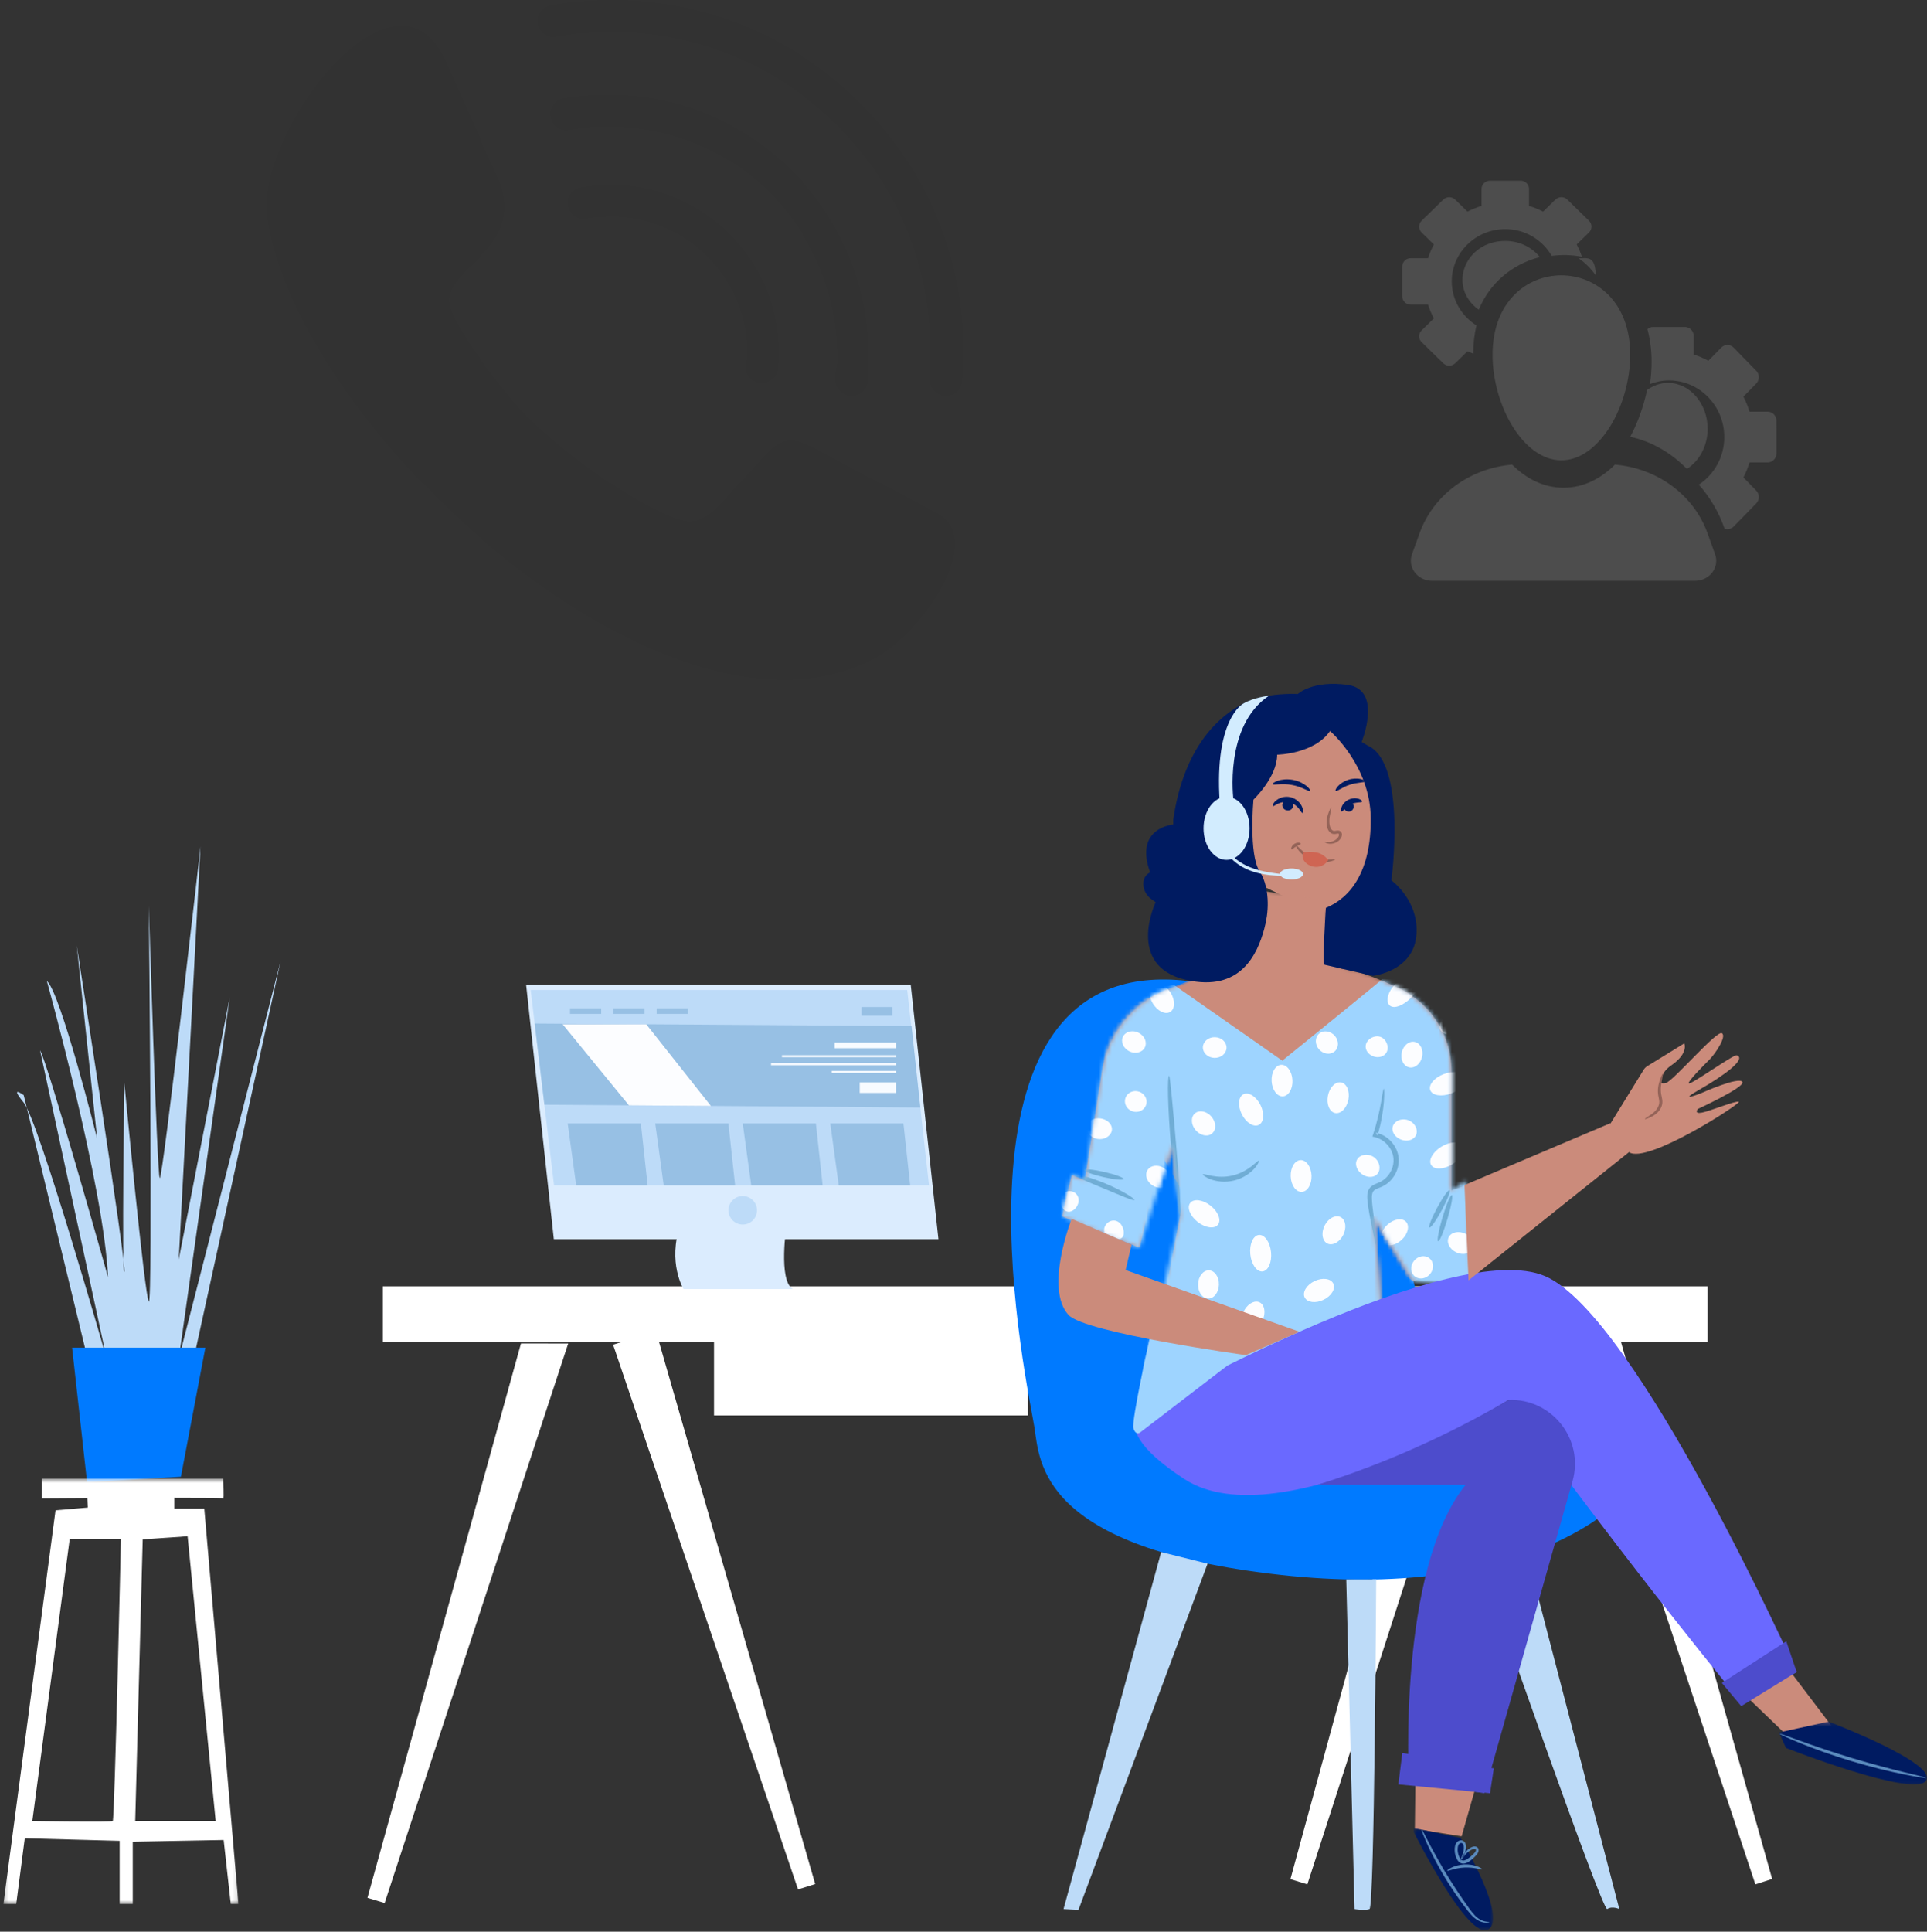 <?xml version="1.0" encoding="UTF-8"?>
<svg width="448px" height="449px" viewBox="0 0 448 449" version="1.1" xmlns="http://www.w3.org/2000/svg" xmlns:xlink="http://www.w3.org/1999/xlink">
    <rect x="0" y="0" width="448" height="449" fill="#333333" stroke="none"/>
    <!-- Generator: Sketch 52.3 (67297) - http://www.bohemiancoding.com/sketch -->
    <title>Group 34</title>
    <desc>Created with Sketch.</desc>
    <defs>
        <path d="M34.385,3.397 L34.385,13.536 C34.385,13.536 34.225,19.081 30.4,19.239 C28.538,19.317 22.909,21.191 17.468,23.864 C10.155,27.454 5.533,34.867 5.533,42.972 L5.533,70.727 L2.166,68.512 L0.937,91.586 L5.374,92.588 L8.68,92.403 L14.46,91.797 L23.63,76.746 L21.505,105.172 L79.27,122.917 L68.655,76.746 L70.389,59.952 L78.059,84.033 L96.071,76.746 L93.84,67.083 L90.811,68.35 L86.789,42.915 C85.457,34.484 79.85,27.275 71.899,24.047 C71.654,23.947 71.403,23.848 71.148,23.749 C67.389,22.298 53.193,16.862 53.193,16.862 L52.078,0.705 L34.385,3.397 Z" id="path-1"></path>
        <path d="M34.385,3.397 L34.385,13.536 C34.385,13.536 34.225,19.081 30.4,19.239 C28.538,19.317 22.909,21.191 17.468,23.864 C10.155,27.454 5.533,34.867 5.533,42.972 L5.533,70.727 L2.166,68.512 L0.937,91.586 L5.374,92.588 L8.68,92.403 L14.46,91.797 L23.63,76.746 L21.505,105.172 L79.27,122.917 L68.655,76.746 L70.389,59.952 L78.059,84.033 L96.071,76.746 L93.84,67.083 L90.811,68.35 L86.789,42.915 C85.457,34.484 79.85,27.275 71.899,24.047 C71.654,23.947 71.403,23.848 71.148,23.749 C67.389,22.298 53.193,16.862 53.193,16.862 L52.078,0.705 L34.385,3.397 Z" id="path-3"></path>
        <path d="M34.385,3.397 L34.385,13.536 C34.385,13.536 34.225,19.081 30.4,19.239 C28.538,19.317 22.909,21.191 17.468,23.864 C10.155,27.454 5.533,34.867 5.533,42.972 L5.533,70.727 L2.166,68.512 L0.937,91.586 L5.374,92.588 L8.68,92.403 L14.46,91.797 L23.63,76.746 L21.505,105.172 L79.27,122.917 L68.655,76.746 L70.389,59.952 L78.059,84.033 L96.071,76.746 L93.84,67.083 L90.811,68.35 L86.789,42.915 C85.457,34.484 79.85,27.275 71.899,24.047 C71.654,23.947 71.403,23.848 71.148,23.749 C67.389,22.298 53.193,16.862 53.193,16.862 L52.078,0.705 L34.385,3.397 Z" id="path-5"></path>
        <path d="M34.385,3.397 L34.385,13.536 C34.385,13.536 34.225,19.081 30.4,19.239 C28.538,19.317 22.909,21.191 17.468,23.864 C10.155,27.454 5.533,34.867 5.533,42.972 L5.533,70.727 L2.166,68.512 L0.937,91.586 L5.374,92.588 L8.68,92.403 L14.46,91.797 L23.63,76.746 L21.505,105.172 L79.27,122.917 L68.655,76.746 L70.389,59.952 L78.059,84.033 L96.071,76.746 L93.84,67.083 L90.811,68.35 L86.789,42.915 C85.457,34.484 79.85,27.275 71.899,24.047 C71.654,23.947 71.403,23.848 71.148,23.749 C67.389,22.298 53.193,16.862 53.193,16.862 L52.078,0.705" id="path-7"></path>
        <path d="M34.385,3.397 L34.385,13.536 C34.385,13.536 34.225,19.081 30.4,19.239 C28.538,19.317 22.909,21.191 17.468,23.864 C10.155,27.454 5.533,34.867 5.533,42.972 L5.533,70.727 L2.166,68.512 L0.937,91.586 L5.374,92.588 L8.68,92.403 L14.46,91.797 L23.63,76.746 L21.505,105.172 L79.27,122.917 L68.655,76.746 L70.389,59.952 L78.059,84.033 L96.071,76.746 L93.84,67.083 L90.811,68.35 L86.789,42.915 C85.457,34.484 79.85,27.275 71.899,24.047 C71.654,23.947 71.403,23.848 71.148,23.749 C67.389,22.298 53.193,16.862 53.193,16.862 L52.078,0.705" id="path-9"></path>
        <path d="M34.385,3.397 L34.385,13.536 C34.385,13.536 34.225,19.081 30.4,19.239 C28.538,19.317 22.909,21.191 17.468,23.864 C10.155,27.454 5.533,34.867 5.533,42.972 L5.533,70.727 L2.166,68.512 L0.937,91.586 L5.374,92.588 L8.68,92.403 L14.46,91.797 L23.63,76.746 L21.505,105.172 L79.27,122.917 L68.655,76.746 L70.389,59.952 L78.059,84.033 L96.071,76.746 L93.84,67.083 L90.811,68.35 L86.789,42.915 C85.457,34.484 79.85,27.275 71.899,24.047 C71.654,23.947 71.403,23.848 71.148,23.749 C67.389,22.298 53.193,16.862 53.193,16.862 L52.078,0.705" id="path-11"></path>
        <path d="M34.385,3.397 L34.385,13.536 C34.385,13.536 34.225,19.081 30.4,19.239 C28.538,19.317 22.909,21.191 17.468,23.864 C10.155,27.454 5.533,34.867 5.533,42.972 L5.533,70.727 L2.166,68.512 L0.937,91.586 L5.374,92.588 L8.68,92.403 L14.46,91.797 L23.63,76.746 L21.505,105.172 L79.27,122.917 L68.655,76.746 L70.389,59.952 L78.059,84.033 L96.071,76.746 L93.84,67.083 L90.811,68.35 L86.789,42.915 C85.457,34.484 79.85,27.275 71.899,24.047 C71.654,23.947 71.403,23.848 71.148,23.749 C67.389,22.298 53.193,16.862 53.193,16.862 L52.078,0.705" id="path-13"></path>
        <path d="M34.385,3.397 L34.385,13.536 C34.385,13.536 34.225,19.081 30.4,19.239 C28.538,19.317 22.909,21.191 17.468,23.864 C10.155,27.454 5.533,34.867 5.533,42.972 L5.533,70.727 L2.166,68.512 L0.937,91.586 L5.374,92.588 L8.68,92.403 L14.46,91.797 L23.63,76.746 L21.505,105.172 L79.27,122.917 L68.655,76.746 L70.389,59.952 L78.059,84.033 L96.071,76.746 L93.84,67.083 L90.811,68.35 L86.789,42.915 C85.457,34.484 79.85,27.275 71.899,24.047 C71.654,23.947 71.403,23.848 71.148,23.749 C67.389,22.298 53.193,16.862 53.193,16.862 L52.078,0.705" id="path-15"></path>
        <path d="M34.385,3.397 L34.385,13.536 C34.385,13.536 34.225,19.081 30.4,19.239 C28.538,19.317 22.909,21.191 17.468,23.864 C10.155,27.454 5.533,34.867 5.533,42.972 L5.533,70.727 L2.166,68.512 L0.937,91.586 L5.374,92.588 L8.68,92.403 L14.46,91.797 L23.63,76.746 L21.505,105.172 L79.27,122.917 L68.655,76.746 L70.389,59.952 L78.059,84.033 L96.071,76.746 L93.84,67.083 L90.811,68.35 L86.789,42.915 C85.457,34.484 79.85,27.275 71.899,24.047 C71.654,23.947 71.403,23.848 71.148,23.749 C67.389,22.298 53.193,16.862 53.193,16.862 L52.078,0.705" id="path-17"></path>
        <path d="M34.385,3.397 L34.385,13.536 C34.385,13.536 34.225,19.081 30.4,19.239 C28.538,19.317 22.909,21.191 17.468,23.864 C10.155,27.454 5.533,34.867 5.533,42.972 L5.533,70.727 L2.166,68.512 L0.937,91.586 L5.374,92.588 L8.68,92.403 L14.46,91.797 L23.63,76.746 L21.505,105.172 L79.27,122.917 L68.655,76.746 L70.389,59.952 L78.059,84.033 L96.071,76.746 L93.84,67.083 L90.811,68.35 L86.789,42.915 C85.457,34.484 79.85,27.275 71.899,24.047 C71.654,23.947 71.403,23.848 71.148,23.749 C67.389,22.298 53.193,16.862 53.193,16.862 L52.078,0.705" id="path-19"></path>
        <path d="M34.385,3.397 L34.385,13.536 C34.385,13.536 34.225,19.081 30.4,19.239 C28.538,19.317 22.909,21.191 17.468,23.864 C10.155,27.454 5.533,34.867 5.533,42.972 L5.533,70.727 L2.166,68.512 L0.937,91.586 L5.374,92.588 L8.68,92.403 L14.46,91.797 L23.63,76.746 L21.505,105.172 L79.27,122.917 L68.655,76.746 L70.389,59.952 L78.059,84.033 L96.071,76.746 L93.84,67.083 L90.811,68.35 L86.789,42.915 C85.457,34.484 79.85,27.275 71.899,24.047 C71.654,23.947 71.403,23.848 71.148,23.749 C67.389,22.298 53.193,16.862 53.193,16.862 L52.078,0.705" id="path-21"></path>
        <path d="M34.385,3.397 L34.385,13.536 C34.385,13.536 34.225,19.081 30.4,19.239 C28.538,19.317 22.909,21.191 17.468,23.864 C10.155,27.454 5.533,34.867 5.533,42.972 L5.533,70.727 L2.166,68.512 L0.937,91.586 L5.374,92.588 L8.68,92.403 L14.46,91.797 L23.63,76.746 L21.505,105.172 L79.27,122.917 L68.655,76.746 L70.389,59.952 L78.059,84.033 L96.071,76.746 L93.84,67.083 L90.811,68.35 L86.789,42.915 C85.457,34.484 79.85,27.275 71.899,24.047 C71.654,23.947 71.403,23.848 71.148,23.749 C67.389,22.298 53.193,16.862 53.193,16.862 L52.078,0.705" id="path-23"></path>
        <path d="M34.385,3.397 L34.385,13.536 C34.385,13.536 34.225,19.081 30.4,19.239 C28.538,19.317 22.909,21.191 17.468,23.864 C10.155,27.454 5.533,34.867 5.533,42.972 L5.533,70.727 L2.166,68.512 L0.937,91.586 L5.374,92.588 L8.68,92.403 L14.46,91.797 L23.63,76.746 L21.505,105.172 L79.27,122.917 L68.655,76.746 L70.389,59.952 L78.059,84.033 L96.071,76.746 L93.84,67.083 L90.811,68.35 L86.789,42.915 C85.457,34.484 79.85,27.275 71.899,24.047 C71.654,23.947 71.403,23.848 71.148,23.749 C67.389,22.298 53.193,16.862 53.193,16.862 L52.078,0.705" id="path-25"></path>
        <path d="M34.385,3.397 L34.385,13.536 C34.385,13.536 34.225,19.081 30.4,19.239 C28.538,19.317 22.909,21.191 17.468,23.864 C10.155,27.454 5.533,34.867 5.533,42.972 L5.533,70.727 L2.166,68.512 L0.937,91.586 L5.374,92.588 L8.68,92.403 L14.46,91.797 L23.63,76.746 L21.505,105.172 L79.27,122.917 L68.655,76.746 L70.389,59.952 L78.059,84.033 L96.071,76.746 L93.84,67.083 L90.811,68.35 L86.789,42.915 C85.457,34.484 79.85,27.275 71.899,24.047 C71.654,23.947 71.403,23.848 71.148,23.749 C67.389,22.298 53.193,16.862 53.193,16.862 L52.078,0.705" id="path-27"></path>
        <path d="M34.385,3.397 L34.385,13.536 C34.385,13.536 34.225,19.081 30.4,19.239 C28.538,19.317 22.909,21.191 17.468,23.864 C10.155,27.454 5.533,34.867 5.533,42.972 L5.533,70.727 L2.166,68.512 L0.937,91.586 L5.374,92.588 L8.68,92.403 L14.46,91.797 L23.63,76.746 L21.505,105.172 L79.27,122.917 L68.655,76.746 L70.389,59.952 L78.059,84.033 L96.071,76.746 L93.84,67.083 L90.811,68.35 L86.789,42.915 C85.457,34.484 79.85,27.275 71.899,24.047 C71.654,23.947 71.403,23.848 71.148,23.749 C67.389,22.298 53.193,16.862 53.193,16.862 L52.078,0.705" id="path-29"></path>
        <path d="M34.385,3.397 L34.385,13.536 C34.385,13.536 34.225,19.081 30.4,19.239 C28.538,19.317 22.909,21.191 17.468,23.864 C10.155,27.454 5.533,34.867 5.533,42.972 L5.533,70.727 L2.166,68.512 L0.937,91.586 L5.374,92.588 L8.68,92.403 L14.46,91.797 L23.63,76.746 L21.505,105.172 L79.27,122.917 L68.655,76.746 L70.389,59.952 L78.059,84.033 L96.071,76.746 L93.84,67.083 L90.811,68.35 L86.789,42.915 C85.457,34.484 79.85,27.275 71.899,24.047 C71.654,23.947 71.403,23.848 71.148,23.749 C67.389,22.298 53.193,16.862 53.193,16.862 L52.078,0.705" id="path-31"></path>
        <path d="M34.385,3.397 L34.385,13.536 C34.385,13.536 34.225,19.081 30.4,19.239 C28.538,19.317 22.909,21.191 17.468,23.864 C10.155,27.454 5.533,34.867 5.533,42.972 L5.533,70.727 L2.166,68.512 L0.937,91.586 L5.374,92.588 L8.68,92.403 L14.46,91.797 L23.63,76.746 L21.505,105.172 L79.27,122.917 L68.655,76.746 L70.389,59.952 L78.059,84.033 L96.071,76.746 L93.84,67.083 L90.811,68.35 L86.789,42.915 C85.457,34.484 79.85,27.275 71.899,24.047 C71.654,23.947 71.403,23.848 71.148,23.749 C67.389,22.298 53.193,16.862 53.193,16.862 L52.078,0.705" id="path-33"></path>
        <path d="M34.385,3.397 L34.385,13.536 C34.385,13.536 34.225,19.081 30.4,19.239 C28.538,19.317 22.909,21.191 17.468,23.864 C10.155,27.454 5.533,34.867 5.533,42.972 L5.533,70.727 L2.166,68.512 L0.937,91.586 L5.374,92.588 L8.68,92.403 L14.46,91.797 L23.63,76.746 L21.505,105.172 L79.27,122.917 L68.655,76.746 L70.389,59.952 L78.059,84.033 L96.071,76.746 L93.84,67.083 L90.811,68.35 L86.789,42.915 C85.457,34.484 79.85,27.275 71.899,24.047 C71.654,23.947 71.403,23.848 71.148,23.749 C67.389,22.298 53.193,16.862 53.193,16.862 L52.078,0.705" id="path-35"></path>
        <path d="M34.385,3.397 L34.385,13.536 C34.385,13.536 34.225,19.081 30.4,19.239 C28.538,19.317 22.909,21.191 17.468,23.864 C10.155,27.454 5.533,34.867 5.533,42.972 L5.533,70.727 L2.166,68.512 L0.937,91.586 L5.374,92.588 L8.68,92.403 L14.46,91.797 L23.63,76.746 L21.505,105.172 L79.27,122.917 L68.655,76.746 L70.389,59.952 L78.059,84.033 L96.071,76.746 L93.84,67.083 L90.811,68.35 L86.789,42.915 C85.457,34.484 79.85,27.275 71.899,24.047 C71.654,23.947 71.403,23.848 71.148,23.749 C67.389,22.298 53.193,16.862 53.193,16.862 L52.078,0.705" id="path-37"></path>
        <path d="M34.385,3.397 L34.385,13.536 C34.385,13.536 34.225,19.081 30.4,19.239 C28.538,19.317 22.909,21.191 17.468,23.864 C10.155,27.454 5.533,34.867 5.533,42.972 L5.533,70.727 L2.166,68.512 L0.937,91.586 L5.374,92.588 L8.68,92.403 L14.46,91.797 L23.63,76.746 L21.505,105.172 L79.27,122.917 L68.655,76.746 L70.389,59.952 L78.059,84.033 L96.071,76.746 L93.84,67.083 L90.811,68.35 L86.789,42.915 C85.457,34.484 79.85,27.275 71.899,24.047 C71.654,23.947 71.403,23.848 71.148,23.749 C67.389,22.298 53.193,16.862 53.193,16.862 L52.078,0.705" id="path-39"></path>
        <path d="M34.385,3.397 L34.385,13.536 C34.385,13.536 34.225,19.081 30.4,19.239 C28.538,19.317 22.909,21.191 17.468,23.864 C10.155,27.454 5.533,34.867 5.533,42.972 L5.533,70.727 L2.166,68.512 L0.937,91.586 L5.374,92.588 L8.68,92.403 L14.46,91.797 L23.63,76.746 L21.505,105.172 L79.27,122.917 L68.655,76.746 L70.389,59.952 L78.059,84.033 L96.071,76.746 L93.84,67.083 L90.811,68.35 L86.789,42.915 C85.457,34.484 79.85,27.275 71.899,24.047 C71.654,23.947 71.403,23.848 71.148,23.749 C67.389,22.298 53.193,16.862 53.193,16.862 L52.078,0.705" id="path-41"></path>
        <path d="M34.385,3.397 L34.385,13.536 C34.385,13.536 34.225,19.081 30.4,19.239 C28.538,19.317 22.909,21.191 17.468,23.864 C10.155,27.454 5.533,34.867 5.533,42.972 L5.533,70.727 L2.166,68.512 L0.937,91.586 L5.374,92.588 L8.68,92.403 L14.46,91.797 L23.63,76.746 L21.505,105.172 L79.27,122.917 L68.655,76.746 L70.389,59.952 L78.059,84.033 L96.071,76.746 L93.84,67.083 L90.811,68.35 L86.789,42.915 C85.457,34.484 79.85,27.275 71.899,24.047 C71.654,23.947 71.403,23.848 71.148,23.749 C67.389,22.298 53.193,16.862 53.193,16.862 L52.078,0.705" id="path-43"></path>
        <path d="M34.385,3.397 L34.385,13.536 C34.385,13.536 34.225,19.081 30.4,19.239 C28.538,19.317 22.909,21.191 17.468,23.864 C10.155,27.454 5.533,34.867 5.533,42.972 L5.533,70.727 L2.166,68.512 L0.937,91.586 L5.374,92.588 L8.68,92.403 L14.46,91.797 L23.63,76.746 L21.505,105.172 L79.27,122.917 L68.655,76.746 L70.389,59.952 L78.059,84.033 L96.071,76.746 L93.84,67.083 L90.811,68.35 L86.789,42.915 C85.457,34.484 79.85,27.275 71.899,24.047 C71.654,23.947 71.403,23.848 71.148,23.749 C67.389,22.298 53.193,16.862 53.193,16.862 L52.078,0.705" id="path-45"></path>
        <path d="M34.385,3.397 L34.385,13.536 C34.385,13.536 34.225,19.081 30.4,19.239 C28.538,19.317 22.909,21.191 17.468,23.864 C10.155,27.454 5.533,34.867 5.533,42.972 L5.533,70.727 L2.166,68.512 L0.937,91.586 L5.374,92.588 L8.68,92.403 L14.46,91.797 L23.63,76.746 L21.505,105.172 L79.27,122.917 L68.655,76.746 L70.389,59.952 L78.059,84.033 L96.071,76.746 L93.84,67.083 L90.811,68.35 L86.789,42.915 C85.457,34.484 79.85,27.275 71.899,24.047 C71.654,23.947 71.403,23.848 71.148,23.749 C67.389,22.298 53.193,16.862 53.193,16.862 L52.078,0.705" id="path-47"></path>
        <path d="M34.385,3.397 L34.385,13.536 C34.385,13.536 34.225,19.081 30.4,19.239 C28.538,19.317 22.909,21.191 17.468,23.864 C10.155,27.454 5.533,34.867 5.533,42.972 L5.533,70.727 L2.166,68.512 L0.937,91.586 L5.374,92.588 L8.68,92.403 L14.46,91.797 L23.63,76.746 L21.505,105.172 L79.27,122.917 L68.655,76.746 L70.389,59.952 L78.059,84.033 L96.071,76.746 L93.84,67.083 L90.811,68.35 L86.789,42.915 C85.457,34.484 79.85,27.275 71.899,24.047 C71.654,23.947 71.403,23.848 71.148,23.749 C67.389,22.298 53.193,16.862 53.193,16.862 L52.078,0.705" id="path-49"></path>
        <path d="M34.385,3.397 L34.385,13.536 C34.385,13.536 34.225,19.081 30.4,19.239 C28.538,19.317 22.909,21.191 17.468,23.864 C10.155,27.454 5.533,34.867 5.533,42.972 L5.533,70.727 L2.166,68.512 L0.937,91.586 L5.374,92.588 L8.68,92.403 L14.46,91.797 L23.63,76.746 L21.505,105.172 L79.27,122.917 L68.655,76.746 L70.389,59.952 L78.059,84.033 L96.071,76.746 L93.84,67.083 L90.811,68.35 L86.789,42.915 C85.457,34.484 79.85,27.275 71.899,24.047 C71.654,23.947 71.403,23.848 71.148,23.749 C67.389,22.298 53.193,16.862 53.193,16.862 L52.078,0.705" id="path-51"></path>
        <path d="M34.385,3.397 L34.385,13.536 C34.385,13.536 34.225,19.081 30.4,19.239 C28.538,19.317 22.909,21.191 17.468,23.864 C10.155,27.454 5.533,34.867 5.533,42.972 L5.533,70.727 L2.166,68.512 L0.937,91.586 L5.374,92.588 L8.68,92.403 L14.46,91.797 L23.63,76.746 L21.505,105.172 L79.27,122.917 L68.655,76.746 L70.389,59.952 L78.059,84.033 L96.071,76.746 L93.84,67.083 L90.811,68.35 L86.789,42.915 C85.457,34.484 79.85,27.275 71.899,24.047 C71.654,23.947 71.403,23.848 71.148,23.749 C67.389,22.298 53.193,16.862 53.193,16.862 L52.078,0.705" id="path-53"></path>
        <path d="M34.385,3.397 L34.385,13.536 C34.385,13.536 34.225,19.081 30.4,19.239 C28.538,19.317 22.909,21.191 17.468,23.864 C10.155,27.454 5.533,34.867 5.533,42.972 L5.533,70.727 L2.166,68.512 L0.937,91.586 L5.374,92.588 L8.68,92.403 L14.46,91.797 L23.63,76.746 L21.505,105.172 L79.27,122.917 L68.655,76.746 L70.389,59.952 L78.059,84.033 L96.071,76.746 L93.84,67.083 L90.811,68.35 L86.789,42.915 C85.457,34.484 79.85,27.275 71.899,24.047 C71.654,23.947 71.403,23.848 71.148,23.749 C67.389,22.298 53.193,16.862 53.193,16.862 L52.078,0.705" id="path-55"></path>
        <path d="M34.385,3.397 L34.385,13.536 C34.385,13.536 34.225,19.081 30.4,19.239 C28.538,19.317 22.909,21.191 17.468,23.864 C10.155,27.454 5.533,34.867 5.533,42.972 L5.533,70.727 L2.166,68.512 L0.937,91.586 L5.374,92.588 L8.68,92.403 L14.46,91.797 L23.63,76.746 L21.505,105.172 L79.27,122.917 L68.655,76.746 L70.389,59.952 L78.059,84.033 L96.071,76.746 L93.84,67.083 L90.811,68.35 L86.789,42.915 C85.457,34.484 79.85,27.275 71.899,24.047 C71.654,23.947 71.403,23.848 71.148,23.749 C67.389,22.298 53.193,16.862 53.193,16.862 L52.078,0.705" id="path-57"></path>
        <path d="M34.385,3.397 L34.385,13.536 C34.385,13.536 34.225,19.081 30.4,19.239 C28.538,19.317 22.909,21.191 17.468,23.864 C10.155,27.454 5.533,34.867 5.533,42.972 L5.533,70.727 L2.166,68.512 L0.937,91.586 L5.374,92.588 L8.68,92.403 L14.46,91.797 L23.63,76.746 L21.505,105.172 L79.27,122.917 L68.655,76.746 L70.389,59.952 L78.059,84.033 L96.071,76.746 L93.84,67.083 L90.811,68.35 L86.789,42.915 C85.457,34.484 79.85,27.275 71.899,24.047 C71.654,23.947 71.403,23.848 71.148,23.749 C67.389,22.298 53.193,16.862 53.193,16.862 L52.078,0.705" id="path-59"></path>
        <path d="M34.385,3.397 L34.385,13.536 C34.385,13.536 34.225,19.081 30.4,19.239 C28.538,19.317 22.909,21.191 17.468,23.864 C10.155,27.454 5.533,34.867 5.533,42.972 L5.533,70.727 L2.166,68.512 L0.937,91.586 L5.374,92.588 L8.68,92.403 L14.46,91.797 L23.63,76.746 L21.505,105.172 L79.27,122.917 L68.655,76.746 L70.389,59.952 L78.059,84.033 L96.071,76.746 L93.84,67.083 L90.811,68.35 L86.789,42.915 C85.457,34.484 79.85,27.275 71.899,24.047 C71.654,23.947 71.403,23.848 71.148,23.749 C67.389,22.298 53.193,16.862 53.193,16.862 L52.078,0.705" id="path-61"></path>
        <path d="M34.385,3.397 L34.385,13.536 C34.385,13.536 34.225,19.081 30.4,19.239 C28.538,19.317 22.909,21.191 17.468,23.864 C10.155,27.454 5.533,34.867 5.533,42.972 L5.533,70.727 L2.166,68.512 L0.937,91.586 L5.374,92.588 L8.68,92.403 L14.46,91.797 L23.63,76.746 L21.505,105.172 L79.27,122.917 L68.655,76.746 L70.389,59.952 L78.059,84.033 L96.071,76.746 L93.84,67.083 L90.811,68.35 L86.789,42.915 C85.457,34.484 79.85,27.275 71.899,24.047 C71.654,23.947 71.403,23.848 71.148,23.749 C67.389,22.298 53.193,16.862 53.193,16.862 L52.078,0.705" id="path-63"></path>
        <path d="M34.385,3.397 L34.385,13.536 C34.385,13.536 34.225,19.081 30.4,19.239 C28.538,19.317 22.909,21.191 17.468,23.864 C10.155,27.454 5.533,34.867 5.533,42.972 L5.533,70.727 L2.166,68.512 L0.937,91.586 L5.374,92.588 L8.68,92.403 L14.46,91.797 L23.63,76.746 L21.505,105.172 L79.27,122.917 L68.655,76.746 L70.389,59.952 L78.059,84.033 L96.071,76.746 L93.84,67.083 L90.811,68.35 L86.789,42.915 C85.457,34.484 79.85,27.275 71.899,24.047 C71.654,23.947 71.403,23.848 71.148,23.749 C67.389,22.298 53.193,16.862 53.193,16.862 L52.078,0.705" id="path-65"></path>
        <path d="M34.385,3.397 L34.385,13.536 C34.385,13.536 34.225,19.081 30.4,19.239 C28.538,19.317 22.909,21.191 17.468,23.864 C10.155,27.454 5.533,34.867 5.533,42.972 L5.533,70.727 L2.166,68.512 L0.937,91.586 L5.374,92.588 L8.68,92.403 L14.46,91.797 L23.63,76.746 L21.505,105.172 L79.27,122.917 L68.655,76.746 L70.389,59.952 L78.059,84.033 L96.071,76.746 L93.84,67.083 L90.811,68.35 L86.789,42.915 C85.457,34.484 79.85,27.275 71.899,24.047 C71.654,23.947 71.403,23.848 71.148,23.749 C67.389,22.298 53.193,16.862 53.193,16.862 L52.078,0.705" id="path-67"></path>
        <path d="M34.385,3.397 L34.385,13.536 C34.385,13.536 34.225,19.081 30.4,19.239 C28.538,19.317 22.909,21.191 17.468,23.864 C10.155,27.454 5.533,34.867 5.533,42.972 L5.533,70.727 L2.166,68.512 L0.937,91.586 L5.374,92.588 L8.68,92.403 L14.46,91.797 L23.63,76.746 L21.505,105.172 L79.27,122.917 L68.655,76.746 L70.389,59.952 L78.059,84.033 L96.071,76.746 L93.84,67.083 L90.811,68.35 L86.789,42.915 C85.457,34.484 79.85,27.275 71.899,24.047 C71.654,23.947 71.403,23.848 71.148,23.749 C67.389,22.298 53.193,16.862 53.193,16.862 L52.078,0.705" id="path-69"></path>
        <path d="M34.385,3.397 L34.385,13.536 C34.385,13.536 34.225,19.081 30.4,19.239 C28.538,19.317 22.909,21.191 17.468,23.864 C10.155,27.454 5.533,34.867 5.533,42.972 L5.533,70.727 L2.166,68.512 L0.937,91.586 L5.374,92.588 L8.68,92.403 L14.46,91.797 L23.63,76.746 L21.505,105.172 L79.27,122.917 L68.655,76.746 L70.389,59.952 L78.059,84.033 L96.071,76.746 L93.84,67.083 L90.811,68.35 L86.789,42.915 C85.457,34.484 79.85,27.275 71.899,24.047 C71.654,23.947 71.403,23.848 71.148,23.749 C67.389,22.298 53.193,16.862 53.193,16.862 L52.078,0.705" id="path-71"></path>
        <path d="M34.385,3.397 L34.385,13.536 C34.385,13.536 34.225,19.081 30.4,19.239 C28.538,19.317 22.909,21.191 17.468,23.864 C10.155,27.454 5.533,34.867 5.533,42.972 L5.533,70.727 L2.166,68.512 L0.937,91.586 L5.374,92.588 L8.68,92.403 L14.46,91.797 L23.63,76.746 L21.505,105.172 L79.27,122.917 L68.655,76.746 L70.389,59.952 L78.059,84.033 L96.071,76.746 L93.84,67.083 L90.811,68.35 L86.789,42.915 C85.457,34.484 79.85,27.275 71.899,24.047 C71.654,23.947 71.403,23.848 71.148,23.749 C67.389,22.298 53.193,16.862 53.193,16.862 L52.078,0.705" id="path-73"></path>
        <path d="M34.385,3.397 L34.385,13.536 C34.385,13.536 34.225,19.081 30.4,19.239 C28.538,19.317 22.909,21.191 17.468,23.864 C10.155,27.454 5.533,34.867 5.533,42.972 L5.533,70.727 L2.166,68.512 L0.937,91.586 L5.374,92.588 L8.68,92.403 L14.46,91.797 L23.63,76.746 L21.505,105.172 L79.27,122.917 L68.655,76.746 L70.389,59.952 L78.059,84.033 L96.071,76.746 L93.84,67.083 L90.811,68.35 L86.789,42.915 C85.457,34.484 79.85,27.275 71.899,24.047 C71.654,23.947 71.403,23.848 71.148,23.749 C67.389,22.298 53.193,16.862 53.193,16.862 L52.078,0.705" id="path-75"></path>
        <path d="M34.385,3.397 L34.385,13.536 C34.385,13.536 34.225,19.081 30.4,19.239 C28.538,19.317 22.909,21.191 17.468,23.864 C10.155,27.454 5.533,34.867 5.533,42.972 L5.533,70.727 L2.166,68.512 L0.937,91.586 L5.374,92.588 L8.68,92.403 L14.46,91.797 L23.63,76.746 L21.505,105.172 L79.27,122.917 L68.655,76.746 L70.389,59.952 L78.059,84.033 L96.071,76.746 L93.84,67.083 L90.811,68.35 L86.789,42.915 C85.457,34.484 79.85,27.275 71.899,24.047 C71.654,23.947 71.403,23.848 71.148,23.749 C67.389,22.298 53.193,16.862 53.193,16.862 L52.078,0.705" id="path-77"></path>
        <path d="M34.385,3.397 L34.385,13.536 C34.385,13.536 34.225,19.081 30.4,19.239 C28.538,19.317 22.909,21.191 17.468,23.864 C10.155,27.454 5.533,34.867 5.533,42.972 L5.533,70.727 L2.166,68.512 L0.937,91.586 L5.374,92.588 L8.68,92.403 L14.46,91.797 L23.63,76.746 L21.505,105.172 L79.27,122.917 L68.655,76.746 L70.389,59.952 L78.059,84.033 L96.071,76.746 L93.84,67.083 L90.811,68.35 L86.789,42.915 C85.457,34.484 79.85,27.275 71.899,24.047 C71.654,23.947 71.403,23.848 71.148,23.749 C67.389,22.298 53.193,16.862 53.193,16.862 L52.078,0.705" id="path-79"></path>
        <path d="M34.385,3.397 L34.385,13.536 C34.385,13.536 34.225,19.081 30.4,19.239 C28.538,19.317 22.909,21.191 17.468,23.864 C10.155,27.454 5.533,34.867 5.533,42.972 L5.533,70.727 L2.166,68.512 L0.937,91.586 L5.374,92.588 L8.68,92.403 L14.46,91.797 L23.63,76.746 L21.505,105.172 L79.27,122.917 L68.655,76.746 L70.389,59.952 L78.059,84.033 L96.071,76.746 L93.84,67.083 L90.811,68.35 L86.789,42.915 C85.457,34.484 79.85,27.275 71.899,24.047 C71.654,23.947 71.403,23.848 71.148,23.749 C67.389,22.298 53.193,16.862 53.193,16.862 L52.078,0.705" id="path-81"></path>
        <polygon id="path-83" points="0.814 0.579 19.3 0.579 19.3 24.433 0.814 24.433"></polygon>
        <polygon id="path-85" points="0 0.327 34.439 0.327 34.439 14.919 0 14.919"></polygon>
        <polygon id="path-87" points="0.14 0.502 54.794 0.502 54.794 99.38 0.14 99.38"></polygon>
    </defs>
    <g id="Page-1" stroke="none" stroke-width="1" fill="none" fill-rule="evenodd">
        <g id="StaffCloud.io-Website-Design---V2" transform="translate(-46, -7137)">
            <g id="Group-34" transform="translate(46, 7137)">
                <g id="flaticon1554608881-svg" opacity="0.023" transform="translate(62, 0)" fill="#000000" fill-rule="nonzero">
                    <path d="M111.719,83.339 C111.403,83.81 111.403,84.28 111.244,84.908 C111.086,86.949 112.669,88.832 114.726,88.989 C116.784,89.146 118.683,87.577 118.842,85.536 C118.842,85.065 118.842,84.594 119,83.81 C119,83.025 119,82.554 119,82.083 C119,77.531 118.209,73.136 116.784,68.898 C114.885,63.405 111.561,58.539 107.604,54.458 C102.697,49.592 96.683,46.139 89.877,44.256 C86.711,43.471 83.229,43 79.905,43 C78.797,43 77.689,43 76.423,43.157 C75.315,43.314 74.207,43.471 73.099,43.628 C71.041,43.942 69.617,45.982 70.092,47.866 C70.408,49.906 72.466,51.319 74.365,50.848 C75.315,50.691 76.106,50.534 77.056,50.534 C77.214,50.534 77.373,50.534 77.531,50.534 C78.322,50.534 79.114,50.377 79.905,50.377 C88.61,50.377 96.683,53.83 102.381,59.638 C108.079,65.288 111.561,72.979 111.719,81.612 L111.719,81.926 C111.719,82.554 111.719,83.025 111.719,83.339 Z" id="Path"></path>
                    <path d="M132.262,87.834 C132.104,89.912 133.683,91.829 135.736,91.989 C137.789,92.149 139.684,90.551 139.842,88.474 C140,86.716 140,84.958 140,83.2 C140,79.685 139.684,76.329 139.21,72.974 C137.157,60.19 130.998,48.685 122.312,39.897 C112.363,29.83 99.098,23.278 84.411,22.16 C82.831,22 81.094,22 79.515,22 C77.778,22 76.041,22 74.304,22.16 C72.566,22.32 70.829,22.479 69.092,22.799 C67.039,23.119 65.618,25.196 66.091,27.113 C66.407,29.191 68.46,30.629 70.355,30.149 C71.461,29.99 72.408,29.83 73.514,29.67 C73.988,29.67 74.461,29.51 74.935,29.51 C76.514,29.35 78.094,29.35 79.515,29.35 C84.884,29.35 89.938,30.149 94.834,31.588 C103.362,34.144 110.942,38.778 117.101,45.01 C122.155,50.123 126.261,56.355 128.945,63.067 C131.314,69.139 132.735,75.85 132.735,82.881 C132.735,83.36 132.735,83.999 132.735,84.479 C132.42,85.757 132.262,86.716 132.262,87.834 Z" id="Path"></path>
                    <path d="M138.136,24.018 C123.221,9.105 102.812,0 80.204,0 C77.849,0 75.494,0.157 73.139,0.314 C70.784,0.471 68.429,0.785 66.074,1.256 C64.033,1.57 62.62,3.61 63.091,5.494 C63.405,7.535 65.446,8.948 67.33,8.477 C68.429,8.32 69.371,8.163 70.47,8.006 C71.569,7.849 72.668,7.692 73.767,7.692 C75.965,7.535 78.006,7.378 80.204,7.378 C100.614,7.378 119.139,15.698 132.641,29.041 C145.986,42.384 154.307,60.908 154.307,81.472 C154.307,82.57 154.307,83.826 154.307,84.925 C154.307,85.867 154.15,86.809 154.15,87.908 C153.993,89.948 155.563,91.832 157.604,91.989 C159.645,92.146 161.529,90.576 161.686,88.536 C161.843,86.181 162,83.826 162,81.629 C162,59.181 152.894,38.774 138.136,24.018 Z" id="Path"></path>
                    <path d="M156.239,119.545 L128.362,104.632 C119.069,99.608 118.754,102.905 108.989,113.265 C106.626,115.777 102.216,122.37 97.019,121.114 C86.151,118.446 65.834,102.591 59.219,95.37 C56.069,91.916 42.523,75.433 42.366,70.096 C42.051,61.933 60.006,57.852 54.179,42.311 L41.736,14.525 C30.081,-12.161 -2.522,30.537 0.156,50.474 C7.086,99.608 93.554,179.04 141.749,152.824 C152.459,146.859 166.949,125.981 156.239,119.545 Z" id="Path"></path>
                </g>
                <g id="Group-2" transform="translate(224, 304) scale(-1, 1) translate(-224, -304) translate(0, 158)">
                    <polygon id="Fill-1" fill="#FFFFFF" points="209 171 282 171 282 153 209 153"></polygon>
                    <polygon id="Fill-2" fill="#FFFFFF" points="51 154 359 154 359 141 51 141"></polygon>
                    <polygon id="Fill-3" fill="#FFFFFF" points="102 150.016 144.061 280 148 278.795 112.818 150"></polygon>
                    <polygon id="Fill-4" fill="#FFFFFF" points="72.248 150 36 278.75 39.902 280 82 153.125"></polygon>
                    <g id="Group-17" transform="translate(71, 9)">
                        <path d="M1.653,182.86 C1.653,182.86 23.405,205.302 79.335,199.069 C135.265,192.835 135.265,172.885 136.508,164.781 C137.751,156.678 159.502,60.052 106.057,60.675 C52.612,61.298 50.127,143.586 39.562,157.302 C28.997,171.016 -6.153,177.222 1.653,182.86" id="Fill-5" fill="#007AFF"></path>
                        <path d="M21.996,194.219 L0.532,276.745 C0.532,276.745 2.181,275.97 3.34,276.745 C4.5,277.52 32.43,197.212 32.43,197.212 L21.996,194.219 Z" id="Fill-7" fill="#BDDBF8"></path>
                        <path d="M57.058,200.118 C57.058,200.118 57.456,276.369 58.615,276.75 C59.776,277.133 62.095,276.75 62.095,276.75 L64.015,200.118 L57.058,200.118 Z" id="Fill-9" fill="#BDDBF8"></path>
                        <polygon id="Fill-11" fill="#BDDBF8" points="96.254 196.456 126.261 276.92 129.74 276.75 107.049 193.763"></polygon>
                        <polygon id="Fill-13" fill="#CB8B7B" points="37.188 259.836 48.067 258.115 47.848 238.52 32.43 243.118"></polygon>
                        <path d="M66.187,0.899 C66.187,0.899 57.275,11.702 57.399,14.185 C57.523,16.668 52.582,30.53 59.513,38.353 C66.444,46.175 68.612,46.448 76.708,42.246 C77.039,42.075 87.849,36.783 87.849,36.783 L95.399,29.085 L92.057,19.648 L84.754,6.859 L81.66,3.631 L66.806,1.396" id="Fill-15" fill="#CB8B7B"></path>
                    </g>
                    <g id="Group-141" transform="translate(105, 48)">
                        <g id="Group-20">
                            <mask id="mask-2" fill="white">
                                <use xlink:href="#path-1"></use>
                            </mask>
                            <g id="Clip-19"></g>
                            <path d="M34.384,3.397 L34.384,13.536 C34.384,13.536 34.225,19.081 30.4,19.239 C28.539,19.317 22.908,21.193 17.469,23.864 C10.156,27.454 5.533,34.867 5.533,42.972 L5.533,70.726 L1.867,69.46 L-4.031,88.153 L5.374,92.589 L7.127,88.946 L14.459,91.797 L17.17,89.895 L15.176,104.629 L73.119,100.351 L68.654,76.746 L67.857,71.36 L73.119,62.172 L78.059,84.033 L96.072,76.746 L93.84,67.083 L90.812,68.35 L85.551,35.082 C85.551,35.082 84.641,28.147 78.367,26.657 C74.444,25.725 53.194,16.863 53.194,16.863 L52.078,0.704 L34.384,3.397 Z" id="Fill-18" fill="#CB8B7B" mask="url(#mask-2)"></path>
                        </g>
                        <g id="Group-23">
                            <mask id="mask-4" fill="white">
                                <use xlink:href="#path-3"></use>
                            </mask>
                            <g id="Clip-22"></g>
                            <path d="M34.384,3.397 L34.384,13.536 C34.384,13.536 34.225,19.081 30.4,19.239 C28.539,19.317 22.908,21.193 17.467,23.864 C10.156,27.454 5.533,34.867 5.533,42.972 L5.533,70.726 L1.867,69.46 L-4.031,88.153 L5.374,92.589 L7.127,88.946 L14.459,91.797 L17.17,89.895 L15.176,104.629 L73.119,100.351 L68.654,76.746 L67.857,71.36 L73.119,62.172 L78.059,84.033 L96.072,76.746 L93.84,67.083 L90.812,68.35 L86.79,42.916 C85.457,34.484 79.85,27.274 71.899,24.047 C71.654,23.947 71.403,23.848 71.149,23.749 C67.389,22.298 53.194,16.863 53.194,16.863 L52.078,0.704 L34.384,3.397 Z" id="Fill-21" fill="#CB8B7B" mask="url(#mask-4)"></path>
                        </g>
                        <g id="Group-26">
                            <mask id="mask-6" fill="white">
                                <use xlink:href="#path-5"></use>
                            </mask>
                            <g id="Clip-25"></g>
                            <path d="M21.548,21.481 C21.392,21.547 44.888,40.535 44.888,40.535 L70.04,22.951 L83.98,24.996 L101.419,80.278 L74.359,85.807 L78.713,124.353 L10.616,106.575 L12.872,92.679 L8.362,92.381 C8.362,92.381 5.806,95.519 5.355,95.669 C4.904,95.817 -9.378,90.139 -9.378,90.139 L1.898,22.456 L21.548,21.481 Z" id="Fill-24" fill="#9ED4FF" mask="url(#mask-6)"></path>
                        </g>
                        <g id="Group-29">
                            <mask id="mask-8" fill="white">
                                <use xlink:href="#path-7"></use>
                            </mask>
                            <g id="Clip-28"></g>
                            <path d="M68.655,76.746 C68.488,76.729 68.528,74.889 68.697,71.926 C68.866,68.964 69.167,64.876 69.545,60.369 C69.922,55.856 70.294,51.778 70.585,48.829 C70.887,45.879 71.059,44.057 71.229,44.057 C71.395,44.056 71.525,45.907 71.442,48.881 C71.368,51.853 71.129,55.95 70.753,60.467 C70.001,69.496 68.993,76.781 68.655,76.746" id="Fill-27" fill="#70ADD5" mask="url(#mask-8)"></path>
                        </g>
                        <g id="Group-32">
                            <mask id="mask-10" fill="white">
                                <use xlink:href="#path-9"></use>
                            </mask>
                            <g id="Clip-31"></g>
                            <path d="M93.468,67.008 C93.568,67.334 90.367,68.584 86.474,70.211 C82.575,71.828 79.433,73.218 79.27,72.918 C79.113,72.634 82.043,70.744 86.005,69.1 C89.962,67.447 93.375,66.698 93.468,67.008" id="Fill-30" fill="#70ADD5" mask="url(#mask-10)"></path>
                        </g>
                        <g id="Group-35">
                            <mask id="mask-12" fill="white">
                                <use xlink:href="#path-11"></use>
                            </mask>
                            <g id="Clip-34"></g>
                            <path d="M90.955,65.957 C91.03,66.282 89.038,67.015 86.504,67.595 C83.971,68.175 81.857,68.382 81.781,68.058 C81.708,67.735 83.699,67 86.233,66.421 C88.765,65.842 90.881,65.634 90.955,65.957" id="Fill-33" fill="#70ADD5" mask="url(#mask-12)"></path>
                        </g>
                        <g id="Group-38">
                            <mask id="mask-14" fill="white">
                                <use xlink:href="#path-13"></use>
                            </mask>
                            <g id="Clip-37"></g>
                            <path d="M63.351,66.955 C63.427,67.085 62.78,67.662 61.479,68.137 C60.195,68.615 58.213,68.908 56.12,68.403 C54.028,67.899 52.4,66.737 51.479,65.728 C50.541,64.713 50.232,63.906 50.359,63.825 C50.508,63.721 51.056,64.328 52.059,65.101 C53.052,65.877 54.563,66.788 56.406,67.232 C58.249,67.675 60.011,67.553 61.251,67.316 C62.5,67.085 63.267,66.794 63.351,66.955" id="Fill-36" fill="#70ADD5" mask="url(#mask-14)"></path>
                        </g>
                        <g id="Group-41">
                            <mask id="mask-16" fill="white">
                                <use xlink:href="#path-15"></use>
                            </mask>
                            <g id="Clip-40"></g>
                            <path d="M23.137,83.336 C23.057,83.334 23.001,82.739 23.068,81.679 C23.131,80.618 23.317,79.098 23.569,77.232 C23.692,76.299 23.834,75.279 23.949,74.191 C24.007,73.646 24.051,73.095 24.062,72.525 C24.075,71.966 24.032,71.417 23.813,71.03 C23.613,70.646 23.176,70.404 22.583,70.177 C22,69.967 21.264,69.657 20.67,69.219 C19.452,68.35 18.503,67.045 18.07,65.528 C17.79,64.581 17.737,63.578 17.909,62.629 C18.087,61.685 18.47,60.811 18.991,60.07 C20.025,58.578 21.579,57.601 23.149,57.287 L22.752,57.962 C21.82,54.783 21.421,52.036 21.27,50.112 C21.12,48.183 21.19,47.074 21.297,47.069 C21.42,47.061 21.564,48.155 21.892,50.033 C22.223,51.909 22.762,54.574 23.769,57.648 L23.947,58.189 L23.372,58.323 C22.091,58.621 20.806,59.467 19.959,60.728 C19.535,61.351 19.231,62.076 19.092,62.84 C18.96,63.603 19.003,64.413 19.234,65.195 C19.588,66.447 20.38,67.544 21.368,68.264 C21.872,68.635 22.376,68.861 23.018,69.111 C23.332,69.241 23.667,69.388 23.99,69.611 C24.312,69.829 24.612,70.147 24.797,70.506 C25.167,71.235 25.151,71.953 25.127,72.56 C25.096,73.17 25.027,73.76 24.946,74.312 C24.785,75.423 24.593,76.441 24.415,77.368 C24.047,79.198 23.748,80.685 23.536,81.74 C23.327,82.768 23.224,83.34 23.137,83.336" id="Fill-39" fill="#70ADD5" mask="url(#mask-16)"></path>
                        </g>
                        <g id="Group-44">
                            <mask id="mask-18" fill="white">
                                <use xlink:href="#path-17"></use>
                            </mask>
                            <g id="Clip-43"></g>
                            <path d="M8.651,82.514 C8.33,82.608 7.358,80.284 6.48,77.324 C5.602,74.363 5.149,71.886 5.47,71.792 C5.791,71.698 6.763,74.022 7.642,76.984 C8.521,79.943 8.972,82.42 8.651,82.514" id="Fill-42" fill="#70ADD5" mask="url(#mask-18)"></path>
                        </g>
                        <g id="Group-47">
                            <mask id="mask-20" fill="white">
                                <use xlink:href="#path-19"></use>
                            </mask>
                            <g id="Clip-46"></g>
                            <path d="M10.677,79.325 C10.381,79.483 9.093,77.667 7.799,75.272 C6.505,72.874 5.694,70.804 5.989,70.646 C6.284,70.489 7.572,72.304 8.866,74.701 C10.162,77.098 10.971,79.168 10.677,79.325" id="Fill-45" fill="#70ADD5" mask="url(#mask-20)"></path>
                        </g>
                        <g id="Group-50">
                            <mask id="mask-22" fill="white">
                                <use xlink:href="#path-21"></use>
                            </mask>
                            <g id="Clip-49"></g>
                            <path d="M32.599,52.713 C31.284,52.967 29.91,51.578 29.527,49.614 C29.145,47.65 29.901,45.853 31.215,45.6 C32.529,45.349 33.903,46.735 34.286,48.701 C34.667,50.664 33.912,52.46 32.599,52.713" id="Fill-48" fill="#FCFDFF" mask="url(#mask-22)"></path>
                        </g>
                        <g id="Group-53">
                            <mask id="mask-24" fill="white">
                                <use xlink:href="#path-23"></use>
                            </mask>
                            <g id="Clip-52"></g>
                            <path d="M53.907,48.345 C55.106,48.934 55.285,51.008 54.305,52.978 C53.326,54.947 51.559,56.066 50.359,55.475 C49.159,54.886 48.981,52.811 49.961,50.842 C50.941,48.874 52.707,47.756 53.907,48.345" id="Fill-51" fill="#FCFDFF" mask="url(#mask-24)"></path>
                        </g>
                        <g id="Group-56">
                            <mask id="mask-26" fill="white">
                                <use xlink:href="#path-25"></use>
                            </mask>
                            <g id="Clip-55"></g>
                            <path d="M40.644,63.658 C41.982,63.704 43.009,65.397 42.936,67.437 C42.865,69.478 41.722,71.094 40.384,71.048 C39.047,71.001 38.021,69.31 38.093,67.269 C38.164,65.228 39.307,63.611 40.644,63.658" id="Fill-54" fill="#FCFDFF" mask="url(#mask-26)"></path>
                        </g>
                        <g id="Group-59">
                            <mask id="mask-28" fill="white">
                                <use xlink:href="#path-27"></use>
                            </mask>
                            <g id="Clip-58"></g>
                            <path d="M66.281,73.602 C67.113,74.644 66.345,76.626 64.566,78.024 C62.789,79.424 60.674,79.713 59.844,78.669 C59.013,77.627 59.78,75.647 61.558,74.248 C63.336,72.848 65.451,72.56 66.281,73.602" id="Fill-57" fill="#FCFDFF" mask="url(#mask-28)"></path>
                        </g>
                        <g id="Group-62">
                            <mask id="mask-30" fill="white">
                                <use xlink:href="#path-29"></use>
                            </mask>
                            <g id="Clip-61"></g>
                            <path d="M63.351,37.411 C63.389,38.74 62.188,39.853 60.668,39.895 C59.148,39.938 57.886,38.894 57.848,37.565 C57.811,36.235 59.011,35.123 60.532,35.08 C62.051,35.037 63.313,36.082 63.351,37.411" id="Fill-60" fill="#FCFDFF" mask="url(#mask-30)"></path>
                        </g>
                        <g id="Group-65">
                            <mask id="mask-32" fill="white">
                                <use xlink:href="#path-31"></use>
                            </mask>
                            <g id="Clip-64"></g>
                            <path d="M81.896,34.914 C82.508,36.097 81.875,37.632 80.484,38.344 C79.092,39.054 77.468,38.672 76.856,37.487 C76.245,36.305 76.877,34.769 78.269,34.06 C79.661,33.348 81.285,33.732 81.896,34.914" id="Fill-63" fill="#FCFDFF" mask="url(#mask-32)"></path>
                        </g>
                        <g id="Group-68">
                            <mask id="mask-34" fill="white">
                                <use xlink:href="#path-33"></use>
                            </mask>
                            <g id="Clip-67"></g>
                            <path d="M65.167,52.769 C66.195,53.622 66.145,55.365 65.056,56.663 C63.965,57.962 62.248,58.324 61.22,57.471 C60.194,56.62 60.244,54.876 61.334,53.577 C62.424,52.28 64.141,51.917 65.167,52.769" id="Fill-66" fill="#FCFDFF" mask="url(#mask-34)"></path>
                        </g>
                        <g id="Group-71">
                            <mask id="mask-36" fill="white">
                                <use xlink:href="#path-35"></use>
                            </mask>
                            <g id="Clip-70"></g>
                            <path d="M81.342,49.183 C81.791,50.437 81.085,51.832 79.765,52.299 C78.445,52.765 77.011,52.128 76.562,50.874 C76.114,49.622 76.819,48.228 78.14,47.76 C79.458,47.294 80.892,47.931 81.342,49.183" id="Fill-69" fill="#FCFDFF" mask="url(#mask-36)"></path>
                        </g>
                        <g id="Group-74">
                            <mask id="mask-38" fill="white">
                                <use xlink:href="#path-37"></use>
                            </mask>
                            <g id="Clip-73"></g>
                            <path d="M90.391,56.11 C90.4,56.777 90.088,57.38 89.623,57.842 C89.155,58.304 88.535,58.63 87.822,58.741 C87.109,58.851 86.419,58.728 85.832,58.429 C85.248,58.129 84.766,57.649 84.57,57.011 C84.375,56.377 84.524,55.699 84.976,55.131 C85.423,54.565 86.177,54.12 87.077,53.98 C87.976,53.842 88.829,54.039 89.429,54.442 C90.033,54.846 90.382,55.447 90.391,56.11" id="Fill-72" fill="#FCFDFF" mask="url(#mask-38)"></path>
                        </g>
                        <g id="Group-77">
                            <mask id="mask-40" fill="white">
                                <use xlink:href="#path-39"></use>
                            </mask>
                            <g id="Clip-76"></g>
                            <path d="M76.21,65.957 C76.928,67.081 76.396,68.692 75.026,69.558 C73.653,70.423 71.96,70.214 71.243,69.09 C70.526,67.968 71.057,66.355 72.428,65.491 C73.799,64.626 75.493,64.834 76.21,65.957" id="Fill-75" fill="#FCFDFF" mask="url(#mask-40)"></path>
                        </g>
                        <g id="Group-80">
                            <mask id="mask-42" fill="white">
                                <use xlink:href="#path-41"></use>
                            </mask>
                            <g id="Clip-79"></g>
                            <path d="M85.113,81.811 C84.517,82.117 83.88,82.197 83.342,82.159 C82.801,82.114 82.36,81.953 82.077,81.621 C81.792,81.291 81.701,80.831 81.743,80.295 C81.79,79.761 81.971,79.148 82.37,78.612 C82.766,78.08 83.334,77.742 83.97,77.706 C84.6,77.665 85.284,77.937 85.765,78.496 C86.245,79.057 86.406,79.772 86.267,80.383 C86.131,81.001 85.705,81.507 85.113,81.811" id="Fill-78" fill="#FCFDFF" mask="url(#mask-42)"></path>
                        </g>
                        <g id="Group-83">
                            <mask id="mask-44" fill="white">
                                <use xlink:href="#path-43"></use>
                            </mask>
                            <g id="Clip-82"></g>
                            <path d="M96.471,73.081 C96.483,73.747 96.269,74.351 95.96,74.808 C95.646,75.262 95.236,75.57 94.754,75.644 C94.27,75.721 93.786,75.551 93.348,75.212 C92.914,74.872 92.524,74.362 92.331,73.724 C92.139,73.089 92.199,72.438 92.501,71.911 C92.799,71.386 93.341,70.988 94.005,70.886 C94.669,70.783 95.307,70.996 95.753,71.407 C96.202,71.817 96.458,72.417 96.471,73.081" id="Fill-81" fill="#FCFDFF" mask="url(#mask-44)"></path>
                        </g>
                        <g id="Group-86">
                            <mask id="mask-46" fill="white">
                                <use xlink:href="#path-45"></use>
                            </mask>
                            <g id="Clip-85"></g>
                            <path d="M74.845,22.8 C75.991,23.487 76.049,25.481 74.975,27.254 C73.899,29.028 72.099,29.908 70.952,29.221 C69.806,28.534 69.749,26.54 70.824,24.767 C71.898,22.994 73.699,22.113 74.845,22.8" id="Fill-84" fill="#FCFDFF" mask="url(#mask-46)"></path>
                        </g>
                        <g id="Group-89">
                            <mask id="mask-48" fill="white">
                                <use xlink:href="#path-47"></use>
                            </mask>
                            <g id="Clip-88"></g>
                            <path d="M36.331,34.264 C37.34,35.138 37.351,36.769 36.353,37.907 C35.355,39.045 33.73,39.261 32.719,38.387 C31.71,37.515 31.7,35.884 32.698,34.745 C33.695,33.606 35.322,33.392 36.331,34.264" id="Fill-87" fill="#FCFDFF" mask="url(#mask-48)"></path>
                        </g>
                        <g id="Group-92">
                            <mask id="mask-50" fill="white">
                                <use xlink:href="#path-49"></use>
                            </mask>
                            <g id="Clip-91"></g>
                            <path d="M13.269,21.438 C13.648,20.894 14.431,20.692 15.401,20.883 C16.365,21.07 17.508,21.663 18.497,22.618 C19.486,23.575 20.114,24.695 20.329,25.649 C20.546,26.606 20.365,27.389 19.827,27.781 C19.286,28.176 18.505,28.127 17.673,27.803 C16.84,27.474 15.947,26.875 15.118,26.071 C14.286,25.269 13.659,24.398 13.306,23.579 C12.957,22.761 12.887,21.986 13.269,21.438" id="Fill-90" fill="#FCFDFF" mask="url(#mask-50)"></path>
                        </g>
                        <g id="Group-95">
                            <mask id="mask-52" fill="white">
                                <use xlink:href="#path-51"></use>
                            </mask>
                            <g id="Clip-94"></g>
                            <path d="M25.193,36.179 C25.542,36.743 25.606,37.418 25.346,38.05 C25.091,38.68 24.506,39.255 23.715,39.54 C22.922,39.824 22.104,39.754 21.502,39.43 C20.896,39.11 20.51,38.551 20.416,37.895 C20.321,37.234 20.504,36.602 20.804,36.096 C21.109,35.589 21.531,35.201 22.068,35.009 C22.604,34.816 23.177,34.846 23.739,35.042 C24.295,35.242 24.842,35.611 25.193,36.179" id="Fill-93" fill="#FCFDFF" mask="url(#mask-52)"></path>
                        </g>
                        <g id="Group-98">
                            <mask id="mask-54" fill="white">
                                <use xlink:href="#path-53"></use>
                            </mask>
                            <g id="Clip-97"></g>
                            <path d="M45.142,41.509 C46.479,41.577 47.476,43.276 47.369,45.298 C47.262,47.323 46.091,48.906 44.754,48.836 C43.419,48.767 42.422,47.07 42.529,45.046 C42.636,43.022 43.807,41.439 45.142,41.509" id="Fill-96" fill="#FCFDFF" mask="url(#mask-54)"></path>
                        </g>
                        <g id="Group-101">
                            <mask id="mask-56" fill="white">
                                <use xlink:href="#path-55"></use>
                            </mask>
                            <g id="Clip-100"></g>
                            <path d="M27.112,63.03 C27.606,63.475 27.833,64.133 27.72,64.854 C27.613,65.57 27.156,66.339 26.406,66.888 C25.656,67.438 24.781,67.644 24.061,67.534 C23.334,67.428 22.769,67.018 22.489,66.417 C22.207,65.812 22.234,65.139 22.429,64.54 C22.629,63.937 22.995,63.403 23.531,63.01 C24.066,62.619 24.688,62.429 25.326,62.418 C25.96,62.41 26.613,62.584 27.112,63.03" id="Fill-99" fill="#FCFDFF" mask="url(#mask-56)"></path>
                        </g>
                        <g id="Group-104">
                            <mask id="mask-58" fill="white">
                                <use xlink:href="#path-57"></use>
                            </mask>
                            <g id="Clip-103"></g>
                            <path d="M34.25,83.109 C33.621,83.341 32.924,83.197 32.297,82.817 C31.667,82.434 31.103,81.817 30.713,81.031 C30.323,80.243 30.176,79.423 30.255,78.694 C30.337,77.967 30.648,77.329 31.215,76.976 C31.78,76.624 32.505,76.634 33.215,76.977 C33.924,77.317 34.611,77.995 35.063,78.904 C35.512,79.814 35.633,80.769 35.471,81.535 C35.311,82.303 34.877,82.88 34.25,83.109" id="Fill-102" fill="#FCFDFF" mask="url(#mask-58)"></path>
                        </g>
                        <g id="Group-107">
                            <mask id="mask-60" fill="white">
                                <use xlink:href="#path-59"></use>
                            </mask>
                            <g id="Clip-106"></g>
                            <path d="M50.332,81.056 C51.664,81.186 52.556,83.191 52.324,85.531 C52.092,87.872 50.823,89.665 49.492,89.535 C48.161,89.405 47.269,87.401 47.501,85.059 C47.733,82.719 49,80.926 50.332,81.056" id="Fill-105" fill="#FCFDFF" mask="url(#mask-60)"></path>
                        </g>
                        <g id="Group-110">
                            <mask id="mask-62" fill="white">
                                <use xlink:href="#path-61"></use>
                            </mask>
                            <g id="Clip-109"></g>
                            <path d="M39.692,95.564 C39.108,96.76 37.143,97.013 35.303,96.126 C33.464,95.24 32.446,93.551 33.03,92.354 C33.613,91.157 35.579,90.905 37.418,91.793 C39.257,92.678 40.275,94.368 39.692,95.564" id="Fill-108" fill="#FCFDFF" mask="url(#mask-62)"></path>
                        </g>
                        <g id="Group-113">
                            <mask id="mask-64" fill="white">
                                <use xlink:href="#path-63"></use>
                            </mask>
                            <g id="Clip-112"></g>
                            <path d="M61.934,89.281 C63.272,89.237 64.403,90.672 64.461,92.483 C64.518,94.294 63.481,95.796 62.142,95.838 C60.805,95.881 59.675,94.447 59.617,92.635 C59.559,90.825 60.597,89.322 61.934,89.281" id="Fill-111" fill="#FCFDFF" mask="url(#mask-64)"></path>
                        </g>
                        <g id="Group-116">
                            <mask id="mask-66" fill="white">
                                <use xlink:href="#path-65"></use>
                            </mask>
                            <g id="Clip-115"></g>
                            <path d="M53.378,103.047 C52.811,103.396 52.077,103.37 51.357,102.995 C50.638,102.622 49.94,101.896 49.49,100.936 C49.042,99.974 48.936,98.974 49.115,98.189 C49.292,97.399 49.746,96.826 50.381,96.621 C51.019,96.416 51.712,96.601 52.334,97.019 C52.953,97.438 53.506,98.091 53.888,98.909 C54.269,99.726 54.413,100.567 54.335,101.31 C54.255,102.05 53.948,102.696 53.378,103.047" id="Fill-114" fill="#FCFDFF" mask="url(#mask-66)"></path>
                        </g>
                        <g id="Group-119">
                            <mask id="mask-68" fill="white">
                                <use xlink:href="#path-67"></use>
                            </mask>
                            <g id="Clip-118"></g>
                            <path d="M14.05,90.711 C12.996,91.53 11.391,91.241 10.468,90.065 C9.544,88.89 9.651,87.273 10.706,86.454 C11.76,85.636 13.364,85.925 14.288,87.101 C15.211,88.277 15.104,89.893 14.05,90.711" id="Fill-117" fill="#FCFDFF" mask="url(#mask-68)"></path>
                        </g>
                        <g id="Group-122">
                            <mask id="mask-70" fill="white">
                                <use xlink:href="#path-69"></use>
                            </mask>
                            <g id="Clip-121"></g>
                            <path d="M21.515,82.917 C20.608,83.896 18.667,83.586 17.178,82.224 C15.689,80.862 15.218,78.966 16.124,77.987 C17.029,77.008 18.97,77.317 20.46,78.68 C21.948,80.041 22.42,81.938 21.515,82.917" id="Fill-120" fill="#FCFDFF" mask="url(#mask-70)"></path>
                        </g>
                        <g id="Group-125">
                            <mask id="mask-72" fill="white">
                                <use xlink:href="#path-71"></use>
                            </mask>
                            <g id="Clip-124"></g>
                            <path d="M2.947,60.355 C3.644,59.221 5.85,59.295 7.872,60.521 C9.897,61.749 10.972,63.665 10.274,64.801 C9.577,65.936 7.372,65.861 5.348,64.633 C3.325,63.406 2.25,61.49 2.947,60.355" id="Fill-123" fill="#FCFDFF" mask="url(#mask-72)"></path>
                        </g>
                        <g id="Group-128">
                            <mask id="mask-74" fill="white">
                                <use xlink:href="#path-73"></use>
                            </mask>
                            <g id="Clip-127"></g>
                            <path d="M19.031,55.418 C19.356,55.999 19.359,56.688 19.053,57.331 C18.751,57.972 18.135,58.556 17.314,58.878 C16.492,59.2 15.641,59.192 14.981,58.93 C14.316,58.67 13.844,58.162 13.683,57.518 C13.519,56.872 13.675,56.215 14.013,55.662 C14.354,55.109 14.874,54.657 15.535,54.398 C16.195,54.139 16.885,54.115 17.515,54.288 C18.14,54.463 18.706,54.837 19.031,55.418" id="Fill-126" fill="#FCFDFF" mask="url(#mask-74)"></path>
                        </g>
                        <g id="Group-131">
                            <mask id="mask-76" fill="white">
                                <use xlink:href="#path-75"></use>
                            </mask>
                            <g id="Clip-130"></g>
                            <path d="M2.435,44.399 C2.906,43.154 5.09,42.818 7.313,43.648 C9.535,44.479 10.956,46.162 10.484,47.408 C10.014,48.652 7.83,48.988 5.607,48.158 C3.384,47.327 1.965,45.644 2.435,44.399" id="Fill-129" fill="#FCFDFF" mask="url(#mask-76)"></path>
                        </g>
                        <g id="Group-134">
                            <mask id="mask-78" fill="white">
                                <use xlink:href="#path-77"></use>
                            </mask>
                            <g id="Clip-133"></g>
                            <path d="M14.081,36.182 C15.387,35.891 16.745,36.978 17.113,38.607 C17.48,40.238 16.719,41.796 15.414,42.087 C14.108,42.379 12.751,41.292 12.383,39.662 C12.015,38.031 12.776,36.474 14.081,36.182" id="Fill-132" fill="#FCFDFF" mask="url(#mask-78)"></path>
                        </g>
                        <g id="Group-137">
                            <mask id="mask-80" fill="white">
                                <use xlink:href="#path-79"></use>
                            </mask>
                            <g id="Clip-136"></g>
                            <path d="M2.008,30.206 C2.632,29.029 4.501,28.789 6.184,29.668 C7.867,30.548 8.726,32.216 8.102,33.394 C7.479,34.57 5.609,34.81 3.927,33.93 C2.244,33.05 1.385,31.383 2.008,30.206" id="Fill-135" fill="#FCFDFF" mask="url(#mask-80)"></path>
                        </g>
                        <g id="Group-140">
                            <mask id="mask-82" fill="white">
                                <use xlink:href="#path-81"></use>
                            </mask>
                            <g id="Clip-139"></g>
                            <path d="M6.202,81.611 C6.773,82.814 5.981,84.376 4.436,85.1 C2.889,85.825 1.174,85.436 0.603,84.231 C0.033,83.029 0.824,81.466 2.37,80.743 C3.917,80.018 5.632,80.407 6.202,81.611" id="Fill-138" fill="#FCFDFF" mask="url(#mask-82)"></path>
                        </g>
                    </g>
                    <g id="Group-294">
                        <path d="M153.27,51.828 C153.24,53.911 153.545,55.983 154.1,57.991 C155.668,63.675 159.514,72.663 172.223,69.769 C186.399,66.54 179.33,51.713 179.33,51.713 L180.253,51.061 C181.424,50.235 182.186,48.91 182.192,47.478 C182.2,45.354 180.6,44.798 180.6,44.798 C184.415,34.355 175.233,33.65 175.233,33.65 L175.233,32.521 C173.079,17.541 166.239,9.294 158.907,5.521 C153.725,2.853 146.276,3.31 146.276,3.31 C146.276,3.31 142.886,0.065 134.694,1.193 C126.5,2.322 131.445,14.458 131.445,14.458 L130.032,15.304 C120.851,19.397 124.524,46.633 124.524,46.633 C124.524,46.633 117.884,51.431 118.732,59.616 C119.579,67.8 128.801,68.824 128.801,68.824 C128.801,68.824 139.496,66.389 140.061,66.248 C140.626,66.107 139.768,53.04 139.768,53.04 C133.967,50.653 129.236,44.456 129.326,32.239 C129.416,19.901 138.79,11.918 138.79,11.918 C142.463,17.281 151.079,17.422 151.079,17.422 C151.079,22.643 156.587,27.864 156.587,27.864 C156.587,27.864 157.736,40.569 155.161,44.519 C153.722,46.728 153.304,49.496 153.27,51.828" id="Fill-142" fill="#001B61"></path>
                        <path d="M152.14,24.272 C152.008,24.596 150.035,23.991 147.653,24.457 C145.259,24.867 143.631,26.134 143.393,25.876 C143.286,25.764 143.563,25.268 144.256,24.694 C144.599,24.406 145.054,24.118 145.591,23.86 C146.131,23.611 146.757,23.398 147.435,23.27 C148.113,23.149 148.775,23.126 149.367,23.167 C149.962,23.218 150.489,23.324 150.912,23.472 C151.765,23.763 152.2,24.128 152.14,24.272" id="Fill-144" fill="#001B61"></path>
                        <path d="M152.097,29.378 C151.952,29.482 151.577,29.144 150.917,28.831 C150.271,28.515 149.275,28.247 148.269,28.476 C147.263,28.709 146.483,29.383 146.04,29.95 C145.583,30.518 145.393,30.986 145.217,30.956 C145.067,30.942 144.946,30.365 145.302,29.52 C145.477,29.104 145.783,28.642 146.236,28.23 C146.684,27.819 147.291,27.467 147.998,27.299 C148.708,27.141 149.407,27.193 149.991,27.368 C150.577,27.542 151.053,27.825 151.394,28.123 C152.083,28.728 152.225,29.3 152.097,29.378" id="Fill-146" fill="#001B61"></path>
                        <path d="M147.496,28.44 C147.14,29.021 147.35,29.875 147.934,30.224 C148.519,30.574 149.372,30.357 149.716,29.769 C150.061,29.181 149.835,28.332 149.243,27.993" id="Fill-148" fill="#001B61"></path>
                        <path d="M136.094,30.612 C135.928,30.659 135.711,30.387 135.376,30.038 C135.044,29.687 134.568,29.258 133.961,28.965 C133.351,28.672 132.718,28.57 132.236,28.53 C131.754,28.486 131.407,28.486 131.34,28.327 C131.277,28.183 131.536,27.879 132.121,27.685 C132.692,27.489 133.605,27.455 134.484,27.877 C135.362,28.299 135.906,29.033 136.109,29.601 C136.323,30.179 136.247,30.572 136.094,30.612" id="Fill-150" fill="#001B61"></path>
                        <path d="M134.036,28.5 C133.72,28.531 133.46,28.791 133.351,29.089 C133.169,29.588 133.383,30.202 133.837,30.481 C134.291,30.759 134.936,30.671 135.299,30.281 C135.661,29.893 135.704,29.243 135.393,28.811" id="Fill-152" fill="#001B61"></path>
                        <path d="M137.484,25.84 C137.218,26.062 136.016,24.981 134.204,24.412 C132.406,23.798 130.797,23.955 130.714,23.619 C130.678,23.466 131.062,23.205 131.776,23.057 C132.482,22.908 133.519,22.918 134.581,23.264 C135.642,23.614 136.482,24.221 136.963,24.759 C137.449,25.3 137.604,25.738 137.484,25.84" id="Fill-154" fill="#001B61"></path>
                        <path d="M140.032,37.682 C140.052,37.721 139.91,37.859 139.579,37.989 C139.253,38.112 138.724,38.208 138.09,38.072 C137.467,37.933 136.719,37.57 136.232,36.774 C136.114,36.563 136.033,36.329 136.018,36.054 C136.011,35.916 136.025,35.764 136.085,35.608 C136.144,35.453 136.262,35.298 136.409,35.202 C136.552,35.101 136.732,35.049 136.886,35.041 C137.043,35.03 137.177,35.049 137.298,35.067 C137.536,35.11 137.733,35.16 137.87,35.142 C138.152,35.129 138.422,34.881 138.601,34.568 C138.782,34.258 138.867,33.897 138.917,33.533 C139.01,32.813 138.919,32.131 138.82,31.565 C138.599,30.427 138.397,29.708 138.503,29.674 C138.587,29.647 138.956,30.285 139.318,31.446 C139.487,32.027 139.648,32.76 139.58,33.604 C139.545,34.015 139.46,34.477 139.221,34.914 C139.101,35.13 138.947,35.341 138.736,35.522 C138.524,35.697 138.241,35.844 137.929,35.864 C137.611,35.888 137.368,35.808 137.175,35.778 C136.975,35.74 136.859,35.749 136.806,35.789 C136.749,35.823 136.71,35.89 136.709,36.033 C136.711,36.167 136.752,36.326 136.82,36.459 C137.133,37.035 137.718,37.412 138.224,37.577 C138.741,37.751 139.2,37.745 139.514,37.715 C139.827,37.681 140.007,37.632 140.032,37.682" id="Fill-156" fill="#946358"></path>
                        <path d="M139.139,42.06 C139.139,42.06 140.016,40.569 141.801,40.188 C143.587,39.809 145.187,40.188 145.187,40.188 C145.187,40.188 142.582,42.873 139.139,42.06" id="Fill-158" fill="#CF6553"></path>
                        <path d="M146.832,38.269 C146.909,38.312 146.706,38.903 146.081,39.685 C145.465,40.464 144.377,41.401 142.925,41.943 C141.473,42.486 140.036,42.494 139.061,42.311 C138.076,42.131 137.534,41.819 137.565,41.735 C137.597,41.63 138.182,41.761 139.118,41.802 C140.049,41.847 141.352,41.759 142.671,41.265 C143.99,40.771 145.031,39.984 145.703,39.339 C146.382,38.694 146.738,38.211 146.832,38.269" id="Fill-160" fill="#946358"></path>
                        <path d="M147.737,39.4 C147.547,39.475 147.2,39.058 146.664,38.75 C146.139,38.421 145.608,38.312 145.585,38.108 C145.579,38.012 145.73,37.904 146.007,37.874 C146.281,37.843 146.673,37.91 147.038,38.128 C147.4,38.347 147.645,38.661 147.746,38.917 C147.849,39.175 147.825,39.36 147.737,39.4" id="Fill-162" fill="#946358"></path>
                        <path d="M139.136,41.747 C139.558,42.623 140.422,43.262 141.377,43.449 C142.332,43.636 143.357,43.379 144.135,42.795 C144.546,42.488 144.897,42.082 145.07,41.6 C145.244,41.117 145.222,40.551 144.946,40.118" id="Fill-164" fill="#CF6553"></path>
                        <path d="M177.983,167.401 C177.983,167.401 109.989,129.447 88.74,138.648 C67.493,147.849 30.309,230.636 30.309,230.636 L42.801,238.125 C42.801,238.125 68.161,207.626 97.24,167.401 C97.24,167.401 150.36,200.363 172.671,185.781 C194.981,171.199 177.983,167.401 177.983,167.401" id="Fill-166" fill="#6A69FF"></path>
                        <path d="M162.809,159.536 L180.637,152.74 C180.637,152.74 185.013,172.274 184.495,173.992 C183.978,175.709 182.968,174.993 182.968,174.993 L162.809,159.536 Z" id="Fill-168" fill="#9ED4FF"></path>
                        <path d="M31.261,231.207 L22.042,243.384 L32.924,245.042 L41.388,236.887 C41.388,236.887 37.033,231.209 31.261,231.207" id="Fill-170" fill="#CB8B7B"></path>
                        <g id="Group-174" transform="translate(100.05, 266.281)">
                            <mask id="mask-84" fill="white">
                                <use xlink:href="#path-83"></use>
                            </mask>
                            <g id="Clip-173"></g>
                            <path d="M8.39,2.96 C8.39,2.96 -2.68,21.45 1.943,24.222 C6.567,26.994 19.3,1.529 19.3,1.529 L19.3,0.579 L8.39,2.96 Z" id="Fill-172" fill="#001B61" mask="url(#mask-84)"></path>
                        </g>
                        <g id="Group-177" transform="translate(0, 241.848)">
                            <mask id="mask-86" fill="white">
                                <use xlink:href="#path-85"></use>
                            </mask>
                            <g id="Clip-176"></g>
                            <path d="M22.877,0.327 C22.877,0.327 -2.573,9.991 0.213,14.059 C3,18.127 32.786,6.449 32.786,6.449 L34.439,2.852 L22.877,0.327 Z" id="Fill-175" fill="#001B61" mask="url(#mask-86)"></path>
                        </g>
                        <path d="M145.894,151.55 L186.309,137.21 L184.926,131.325 L198.862,125.307 C198.862,125.307 205.22,141.451 199.594,147.642 C195.792,151.824 158.338,156.988 158.338,156.988 L145.894,151.55 Z" id="Fill-178" fill="#CB8B7B"></path>
                        <path d="M168.193,34.539 C168.193,38.589 165.796,41.873 162.84,41.873 C159.883,41.873 157.488,38.589 157.488,34.539 C157.488,30.488 159.883,27.204 162.84,27.204 C165.796,27.204 168.193,30.488 168.193,34.539" id="Fill-180" fill="#D2ECFE"></path>
                        <path d="M161.228,27.993 C161.228,27.993 163.575,10.765 152.962,3.701 C152.962,3.701 156.519,4.116 158.907,5.521 C158.907,5.521 166.24,9.121 164.262,30.643 L161.228,27.993 Z" id="Fill-182" fill="#D2ECFE"></path>
                        <path d="M150.424,45.153 C150.424,45.863 149.226,46.438 147.748,46.438 C146.268,46.438 145.07,45.863 145.07,45.153 C145.07,44.444 146.268,43.868 147.748,43.868 C149.226,43.868 150.424,44.444 150.424,45.153" id="Fill-184" fill="#D2ECFE"></path>
                        <path d="M163.733,38.03 C163.806,38.046 163.627,39.09 162.665,40.456 C161.724,41.821 159.911,43.37 157.55,44.294 C155.19,45.215 152.908,45.447 151.293,45.534 C149.668,45.61 148.668,45.545 148.662,45.451 C148.657,45.345 149.653,45.229 151.247,45.024 C152.832,44.81 155.036,44.499 157.283,43.62 C159.522,42.743 161.266,41.356 162.258,40.143 C163.269,38.935 163.617,37.984 163.733,38.03" id="Fill-186" fill="#D2ECFE"></path>
                        <polygon id="Fill-226" fill="#4D4CCC" points="30.309 230.637 43.19 238.574 47.695 233.173 32.716 223.497"></polygon>
                        <path d="M82.376,186.188 L102.923,258.827 L120.449,256.149 C120.449,256.149 123.18,206.813 107.245,187.107 L141.667,187.107 C126.057,182.234 111.301,175.554 97.24,167.401 C87.21,167.051 79.718,176.52 82.376,186.188" id="Fill-228" fill="#4D4CCC"></path>
                        <polygon id="Fill-250" fill="#4D4CCC" points="101.586 258.828 122.902 256.769 121.985 249.471 100.708 253.039"></polygon>
                        <path d="M402.964,157.828 L382.731,65.284 L406.442,157.828 L394.586,73.812 L406.442,134.771 L401.383,38.753 C401.383,38.753 410.235,117.083 410.868,115.821 C411.5,114.557 413.398,52.65 413.398,52.65 C413.398,52.65 412.449,145.51 413.398,144.563 C414.345,143.614 419.089,93.711 419.089,93.711 C419.089,93.711 419.72,138.561 419.089,137.614 C418.456,136.665 430.153,61.81 430.153,61.81 L425.411,106.66 C425.411,106.66 433.947,72.549 437.109,70.022 C437.109,70.022 423.831,117.715 422.882,138.878 C422.882,138.878 437.109,88.342 438.689,86.13 L423.198,157.828 C423.198,157.828 439.006,102.555 442.483,98.291 C445.962,94.027 442.483,96.553 442.483,96.553 L427.625,157.828 L423.514,162.25 L408.023,164.777 L402.964,157.828 Z" id="Fill-254" fill="#BDDBF8"></path>
                        <polygon id="Fill-256" fill="#007AFF" points="400.252 155.25 405.943 185.256 427.757 186.518 431.235 155.25"></polygon>
                        <g id="Group-260" transform="translate(392.417, 185.207)">
                            <mask id="mask-88" fill="white">
                                <use xlink:href="#path-87"></use>
                            </mask>
                            <g id="Clip-259"></g>
                            <path d="M29.365,80.077 C28.929,79.787 27.467,14.462 27.467,14.462 L39.369,14.462 L48.068,80.077 C48.068,80.077 29.8,80.367 29.365,80.077 Z M5.441,80.077 L11.966,13.882 L22.405,14.607 L24.146,80.077 L5.441,80.077 Z M42.671,7.848 L35.176,7.214 L35.274,5.003 C41.342,5.036 45.851,5.068 45.851,5.068 L45.851,0.502 L3.718,0.502 C3.718,0.502 3.419,5.366 3.718,5.068 C3.819,4.967 8.67,4.935 15.046,4.936 L15.046,7.451 L8.089,7.451 L0.14,99.38 L1.928,99.38 L3.585,84.489 L24.717,84.886 L24.717,99.38 L27.765,99.38 L27.765,84.687 L49.825,84.091 L51.813,99.38 L54.794,99.38 L42.671,7.848 Z" id="Fill-258" fill="#FFFFFF" mask="url(#mask-88)"></path>
                        </g>
                        <polygon id="Fill-261" fill="#FFFFFF" points="315.9 154.287 358.577 284.345 362.574 283.139 326.877 154.271"></polygon>
                        <polygon id="Fill-263" fill="#FFFFFF" points="295.504 151.441 258.48 279.934 262.465 281.181 305.464 154.559"></polygon>
                        <polygon id="Fill-265" fill="#DBECFE" points="236.27 70.898 229.826 130.046 319.238 130.046 325.681 70.898"></polygon>
                        <path d="M265.12,126.637 C265.12,126.637 267.141,139.618 263.676,141.639 L289.087,141.639 C289.087,141.639 292.892,135.423 289.796,126.637 L265.12,126.637 Z" id="Fill-267" fill="#DBECFE"></path>
                        <polygon id="Fill-269" fill="#BDDBF8" points="232.023 117.502 319.193 117.502 324.619 72.12 237.083 72.12"></polygon>
                        <path d="M278.644,123.322 C278.644,125.152 277.158,126.636 275.326,126.636 C273.493,126.636 272.008,125.152 272.008,123.322 C272.008,121.492 273.493,120.007 275.326,120.007 C277.158,120.007 278.644,121.492 278.644,123.322" id="Fill-271" fill="#BDDBF8"></path>
                        <polygon id="Fill-273" fill="#97C0E4" points="236.08 80.501 323.689 79.905 321.431 98.78 234.038 99.433"></polygon>
                        <polygon id="Fill-275" fill="#F7FBFF" points="239.699 85.645 253.948 85.645 253.948 84.303 239.699 84.303"></polygon>
                        <polygon id="Fill-277" fill="#F7FBFF" points="239.698 87.738 266.211 87.738 266.211 87.275 239.698 87.275"></polygon>
                        <polygon id="Fill-278" fill="#F7FBFF" points="239.698 89.602 268.748 89.602 268.748 89.139 239.698 89.139"></polygon>
                        <polygon id="Fill-279" fill="#F7FBFF" points="239.698 91.391 254.62 91.391 254.62 90.927 239.698 90.927"></polygon>
                        <polygon id="Fill-280" fill="#F7FBFF" points="239.698 96.041 248.129 96.041 248.129 93.581 239.698 93.581"></polygon>
                        <polygon id="Fill-281" fill="#97C0E4" points="240.547 78.085 247.71 78.085 247.71 76.076 240.547 76.076"></polygon>
                        <polygon id="Fill-282" fill="#97C0E4" points="288.084 77.671 295.333 77.671 295.333 76.361 288.084 76.361"></polygon>
                        <polygon id="Fill-283" fill="#97C0E4" points="298.155 77.671 305.404 77.671 305.404 76.361 298.155 76.361"></polygon>
                        <polygon id="Fill-284" fill="#97C0E4" points="308.224 77.671 315.473 77.671 315.473 76.361 308.224 76.361"></polygon>
                        <polygon id="Fill-285" fill="#97C0E4" points="253.007 117.502 236.401 117.502 237.969 103.118 254.978 103.118"></polygon>
                        <polygon id="Fill-286" fill="#97C0E4" points="273.354 117.502 256.748 117.502 258.317 103.118 275.325 103.118"></polygon>
                        <polygon id="Fill-287" fill="#97C0E4" points="293.701 117.502 277.096 117.502 278.663 103.118 295.673 103.118"></polygon>
                        <polygon id="Fill-288" fill="#97C0E4" points="314.048 117.502 297.442 117.502 299.011 103.118 316.02 103.118"></polygon>
                        <polygon id="Fill-289" fill="#FCFDFF" points="297.753 80.082 282.726 99.068 301.779 98.926 317.185 80.082"></polygon>
                        <path d="M111.536,276.838 C111.436,277.03 109.755,276.18 107.513,276.1 C105.272,275.982 103.523,276.679 103.441,276.48 C103.402,276.397 103.795,276.104 104.528,275.827 C105.259,275.55 106.341,275.325 107.545,275.377 C108.748,275.431 109.808,275.751 110.51,276.09 C111.217,276.431 111.582,276.759 111.536,276.838" id="Fill-290" fill="#5A8ABD"></path>
                        <path d="M108.51,274.465 C108.473,274.491 108.249,274.295 107.957,273.843 C107.67,273.395 107.32,272.678 107.176,271.711 C107.141,271.456 107.134,271.186 107.182,270.899 C107.236,270.618 107.332,270.293 107.616,270.034 C107.894,269.771 108.356,269.687 108.72,269.829 C109.083,269.952 109.388,270.252 109.548,270.59 C109.714,270.926 109.774,271.286 109.799,271.629 C109.825,271.977 109.811,272.334 109.757,272.691 C109.702,273.05 109.605,273.406 109.465,273.754 C109.324,274.095 109.147,274.458 108.828,274.767 C108.518,275.09 107.982,275.253 107.557,275.167 C107.126,275.097 106.784,274.906 106.482,274.712 C105.894,274.323 105.385,273.876 104.952,273.401 C104.746,273.168 104.519,272.922 104.366,272.596 C104.294,272.434 104.234,272.252 104.239,272.04 C104.236,271.83 104.332,271.606 104.48,271.457 C104.633,271.302 104.839,271.222 105.013,271.205 C105.192,271.185 105.351,271.204 105.499,271.237 C105.795,271.305 106.037,271.444 106.242,271.569 C107.087,272.094 107.564,272.759 107.809,273.234 C108.055,273.716 108.094,274.016 108.053,274.029 C108,274.051 107.872,273.791 107.57,273.382 C107.269,272.981 106.769,272.425 105.987,272.014 C105.787,271.91 105.591,271.817 105.385,271.785 C105.178,271.747 104.979,271.783 104.916,271.87 C104.837,271.962 104.833,272.103 104.941,272.319 C105.042,272.523 105.231,272.727 105.44,272.945 C105.849,273.37 106.331,273.772 106.868,274.116 C107.127,274.28 107.406,274.417 107.664,274.454 C107.924,274.491 108.133,274.429 108.328,274.243 C109.09,273.374 109.302,271.804 108.946,270.879 C108.846,270.657 108.691,270.506 108.502,270.428 C108.317,270.352 108.145,270.382 108.009,270.488 C107.731,270.718 107.653,271.25 107.685,271.654 C107.755,272.545 108.007,273.244 108.206,273.712 C108.41,274.18 108.554,274.433 108.51,274.465" id="Fill-291" fill="#5A8ABD"></path>
                        <path d="M117.498,267.252 C117.584,267.289 117.064,268.752 116.019,271.029 C114.97,273.302 113.377,276.385 111.335,279.621 C110.317,281.242 109.288,282.746 108.312,284.086 C107.826,284.758 107.348,285.383 106.899,285.968 C106.446,286.55 105.996,287.09 105.525,287.531 C104.589,288.433 103.543,288.839 102.822,288.901 C102.09,288.972 101.706,288.794 101.719,288.759 C101.727,288.698 102.117,288.772 102.776,288.624 C103.431,288.479 104.335,288.053 105.164,287.167 C105.995,286.295 106.814,285.039 107.768,283.7 C108.707,282.349 109.711,280.843 110.722,279.236 C112.748,276.024 114.398,273.006 115.56,270.802 C116.715,268.595 117.401,267.21 117.498,267.252" id="Fill-292" fill="#5A8ABD"></path>
                        <path d="M34.265,244.994 C34.285,245.041 33.841,245.274 33.023,245.656 C32.206,246.041 31.008,246.559 29.513,247.169 C26.523,248.387 22.33,249.923 17.612,251.348 C12.891,252.768 8.547,253.807 5.383,254.442 C3.8,254.762 2.514,254.992 1.62,255.123 C0.727,255.256 0.229,255.306 0.22,255.257 C0.199,255.151 2.142,254.706 5.269,253.943 C8.398,253.18 12.702,252.07 17.403,250.655 C22.101,249.235 26.301,247.783 29.329,246.69 C32.357,245.598 34.223,244.895 34.265,244.994" id="Fill-293" fill="#5A8ABD"></path>
                    </g>
                    <g id="Group-417" transform="translate(42, 82)">
                        <polygon id="Fill-409" fill="#CB8B7B" points="64.584 57.612 27.278 27.795 31.601 21.073 65.517 35.454"></polygon>
                        <path d="M30.136,29.863 L32.108,22.001 L23.915,8.725 C23.7,8.351 23.395,8.038 23.026,7.81 L14.431,2.513 C14.431,2.513 13.317,4.787 17.481,7.653 C23.218,11.6 16.503,17.531 16.503,17.531 L30.136,29.863 Z" id="Fill-411" fill="#CB8B7B"></path>
                        <path d="M22.774,10.451 C22.774,10.451 20.478,12.133 18.786,11.772 C17.094,11.412 6.89,-0.608 5.682,0.154 C4.473,0.915 7.348,5.065 8.535,6.245 C10.112,7.813 13.7,11.424 13.384,11.823 C13.026,12.276 2.952,5.039 2.232,5.289 C-0.122,6.104 5.132,9.971 10.811,13.213 C16.49,16.456 10.57,14.12 10.57,14.12 C10.57,14.12 1.512,10.043 0.904,11.533 C0.402,12.758 11.295,17.777 11.295,17.777 C11.295,17.777 12.261,18.978 10.328,18.616 C8.395,18.257 2.353,15.735 1.749,16.095 C1.145,16.456 23.184,30.728 27.279,27.795 C31.372,24.86 30.506,21.073 30.506,21.073 L22.774,10.451 Z" id="Fill-413" fill="#CB8B7B"></path>
                        <path d="M23.6,20.109 C23.56,20.185 22.879,20.014 21.85,19.471 C21.346,19.191 20.744,18.783 20.251,18.14 C20.007,17.821 19.791,17.443 19.657,17.01 C19.516,16.581 19.491,16.079 19.556,15.626 C19.617,15.17 19.729,14.762 19.797,14.385 C19.863,14.011 19.894,13.647 19.893,13.293 C19.893,12.587 19.787,11.941 19.691,11.398 C19.48,10.312 19.33,9.623 19.434,9.593 C19.523,9.567 19.843,10.189 20.191,11.278 C20.355,11.824 20.524,12.496 20.563,13.276 C20.583,13.664 20.565,14.08 20.5,14.504 C20.433,14.923 20.33,15.326 20.277,15.719 C20.153,16.489 20.402,17.182 20.795,17.748 C21.183,18.312 21.683,18.72 22.126,19.038 C23.028,19.661 23.654,20.009 23.6,20.109" id="Fill-415" fill="#946358"></path>
                    </g>
                </g>
                <path d="M371,64 C369.766,62.284 368.422,60.985 367,60.052 C368.924,60.052 370.897,59.243 371,64 Z M349.944,56 C353.263,56 356.189,57.489 358,59.751 C351.379,61.485 346.329,65.88 343.792,72 C336.35,66.646 340.635,56 349.944,56 Z M331.996,70.819 L327.966,70.819 C326.878,70.819 326,69.956 326,68.898 L326,61.938 C326,60.877 326.878,60.016 327.966,60.016 L332.003,60.016 C332.351,58.905 332.81,57.84 333.355,56.828 L330.499,54.035 C330.132,53.675 329.926,53.187 329.926,52.677 C329.926,52.166 330.132,51.679 330.499,51.317 L335.537,46.398 C335.919,46.023 336.424,45.837 336.926,45.837 C337.429,45.837 337.931,46.023 338.316,46.4 L341.172,49.191 C342.21,48.655 343.298,48.206 344.435,47.868 L344.435,43.92 C344.435,42.86 345.32,42 346.401,42 L353.522,42 C354.609,42 355.485,42.86 355.485,43.92 L355.485,47.868 C356.625,48.207 357.712,48.655 358.747,49.191 L361.613,46.397 C361.995,46.02 362.497,45.834 363,45.834 C363.502,45.834 364.004,46.02 364.389,46.397 L369.421,51.316 C369.794,51.676 370,52.165 370,52.674 C370,53.183 369.794,53.672 369.421,54.032 L366.565,56.827 C367.055,57.729 367.446,58.691 367.779,59.674 C365.193,59.197 363.046,59.197 360.759,59.474 C358.618,55.78 354.606,53.252 349.96,53.252 C343.098,53.252 337.515,58.71 337.515,65.418 C337.515,69.713 339.813,73.474 343.258,75.641 C342.781,77.663 342.512,79.816 342.512,82.098 C342.512,82.13 342.516,82.163 342.516,82.195 C342.072,82.004 341.597,81.868 341.169,81.647 L338.316,84.44 C337.943,84.798 337.444,85 336.926,85 C336.403,85 335.9,84.798 335.534,84.44 L330.499,79.518 C329.732,78.767 329.732,77.55 330.499,76.8 L333.355,74.007 C332.81,72.997 332.351,71.931 331.996,70.819 Z M392.179,109 C388.485,105.219 383.946,102.61 379,101.532 C380.745,98.286 382.079,94.549 382.926,90.642 C384.341,89.619 385.997,89 387.783,89 C392.864,89 397,93.788 397,99.674 C397,103.708 395.037,107.184 392.179,109 Z M412.997,97.792 L413,105.396 C413,105.953 412.783,106.488 412.398,106.881 C412.017,107.277 411.49,107.497 410.948,107.497 L406.737,107.497 C406.373,108.714 405.891,109.88 405.319,110.984 L408.306,114.039 C408.69,114.434 408.902,114.968 408.902,115.524 C408.902,116.081 408.69,116.615 408.306,117.008 L403.055,122.385 C402.653,122.796 402.129,123 401.605,123 C401.376,123 401.146,122.943 400.926,122.866 C399.589,119.005 397.534,115.56 394.949,112.656 C398.502,110.308 400.869,106.239 400.869,101.596 C400.869,94.331 395.097,88.421 388.003,88.421 C386.446,88.421 384.974,88.748 383.593,89.27 C383.837,87.538 383.968,85.795 383.968,84.079 C383.968,81.377 383.625,78.843 383,76.506 C383.357,76.204 383.795,76 384.292,76 L391.717,76 C392.849,76 393.763,76.94 393.763,78.099 L393.763,82.412 C394.955,82.783 396.089,83.274 397.167,83.86 L400.155,80.805 C400.554,80.394 401.078,80.188 401.602,80.188 C402.126,80.188 402.653,80.394 403.052,80.805 L408.3,86.182 C408.687,86.576 408.901,87.11 408.901,87.667 C408.901,88.224 408.687,88.758 408.3,89.151 L405.319,92.205 C405.891,93.31 406.373,94.476 406.737,95.691 L410.948,95.691 C412.076,95.691 412.997,96.631 412.997,97.792 Z M396.962,123.91 L398.738,128.85 C399.249,130.271 399.003,131.837 398.08,133.056 C397.154,134.276 395.663,135 394.072,135 L332.926,135 C331.339,135 329.848,134.276 328.922,133.056 C327.996,131.837 327.752,130.271 328.26,128.85 L330.037,123.911 C333.251,114.979 341.744,108.836 351.554,108 C354.833,111.283 358.901,113.366 363.501,113.366 C368.104,113.366 372.168,111.283 375.451,108 C385.255,108.836 393.748,114.979 396.962,123.91 Z M347,82.438 C347,57.83 379,57.878 379,82.438 C379,94.286 371.835,107 362.998,107 C354.165,107 347,94.286 347,82.438 Z" id="Combined-Shape" fill="#FFFFFF" fill-rule="nonzero" opacity="0.128"></path>
            </g>
        </g>
    </g>
</svg>